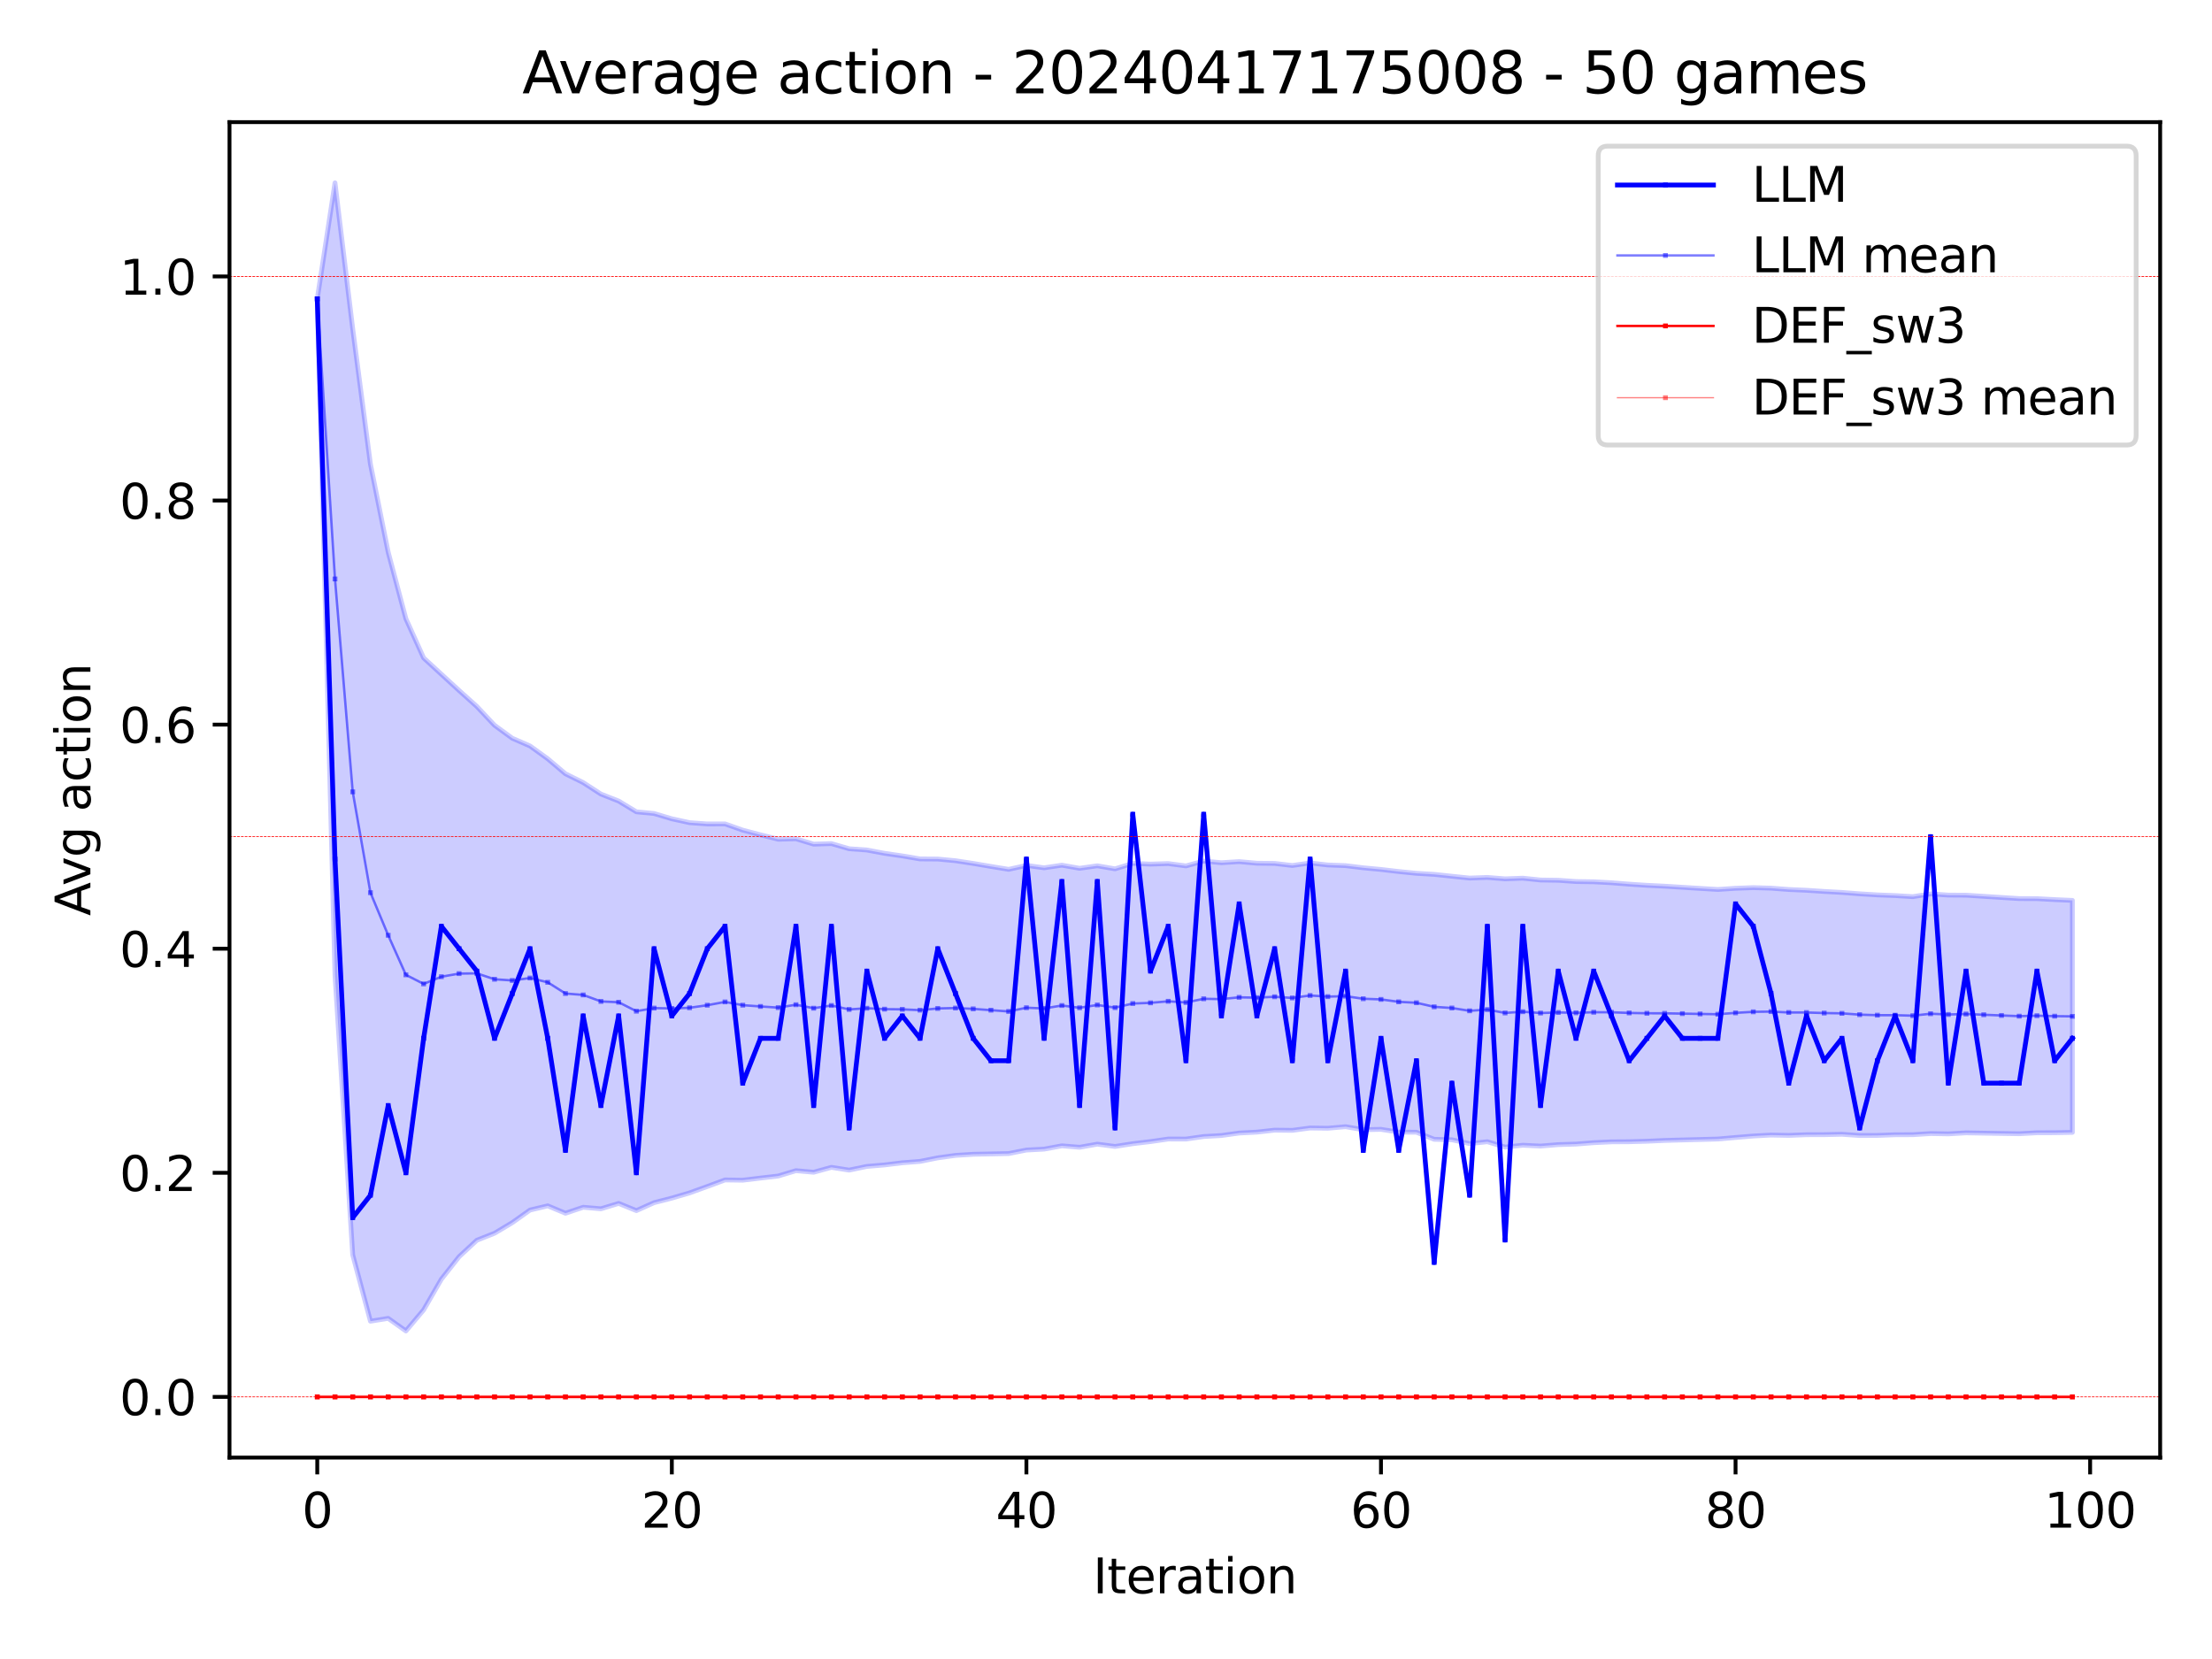 <?xml version="1.0" encoding="utf-8" standalone="no"?>
<!DOCTYPE svg PUBLIC "-//W3C//DTD SVG 1.1//EN"
  "http://www.w3.org/Graphics/SVG/1.1/DTD/svg11.dtd">
<svg xmlns:xlink="http://www.w3.org/1999/xlink" width="460.8pt" height="345.6pt" viewBox="0 0 460.8 345.6" xmlns="http://www.w3.org/2000/svg" version="1.1">
 <defs>
  <style type="text/css">*{stroke-linejoin: round; stroke-linecap: butt}</style>
 </defs>
 <g id="figure_1">
  <g id="patch_1">
   <path d="M 0 345.6 
L 460.8 345.6 
L 460.8 0 
L 0 0 
z
" style="fill: #ffffff"/>
  </g>
  <g id="axes_1">
   <g id="patch_2">
    <path d="M 47.81 303.64 
L 450 303.64 
L 450 25.44 
L 47.81 25.44 
z
" style="fill: #ffffff"/>
   </g>
   <g id="PolyCollection_1">
    <defs>
     <path id="m72ed41e488" d="M 66.091 -283.344 
L 66.091 -283.344 
L 69.785 -307.515 
L 73.478 -277.108 
L 77.171 -248.905 
L 80.864 -230.579 
L 84.557 -216.71 
L 88.251 -208.541 
L 91.944 -205.147 
L 95.637 -201.758 
L 99.33 -198.437 
L 103.023 -194.51 
L 106.717 -191.808 
L 110.41 -190.203 
L 114.103 -187.531 
L 117.796 -184.404 
L 121.489 -182.576 
L 125.183 -180.179 
L 128.876 -178.727 
L 132.569 -176.484 
L 136.262 -176.132 
L 139.955 -175.029 
L 143.649 -174.224 
L 147.342 -173.96 
L 151.035 -173.967 
L 154.728 -172.667 
L 158.421 -171.69 
L 162.115 -170.773 
L 165.808 -170.871 
L 169.501 -169.747 
L 173.194 -169.866 
L 176.888 -168.791 
L 180.581 -168.526 
L 184.274 -167.836 
L 187.967 -167.299 
L 191.66 -166.67 
L 195.354 -166.645 
L 199.047 -166.298 
L 202.74 -165.732 
L 206.433 -165.104 
L 210.126 -164.501 
L 213.82 -165.32 
L 217.513 -164.821 
L 221.206 -165.365 
L 224.899 -164.72 
L 228.592 -165.239 
L 232.286 -164.606 
L 235.979 -165.744 
L 239.672 -165.589 
L 243.365 -165.703 
L 247.058 -165.215 
L 250.752 -166.228 
L 254.445 -165.881 
L 258.138 -166.112 
L 261.831 -165.777 
L 265.524 -165.736 
L 269.218 -165.302 
L 272.911 -165.83 
L 276.604 -165.41 
L 280.297 -165.271 
L 283.99 -164.822 
L 287.684 -164.479 
L 291.377 -164.044 
L 295.07 -163.674 
L 298.763 -163.455 
L 302.456 -163.065 
L 306.15 -162.682 
L 309.843 -162.819 
L 313.536 -162.52 
L 317.229 -162.66 
L 320.922 -162.277 
L 324.616 -162.221 
L 328.309 -161.959 
L 332.002 -161.907 
L 335.695 -161.71 
L 339.389 -161.417 
L 343.082 -161.175 
L 346.775 -160.992 
L 350.468 -160.759 
L 354.161 -160.531 
L 357.855 -160.308 
L 361.548 -160.555 
L 365.241 -160.691 
L 368.934 -160.582 
L 372.627 -160.301 
L 376.321 -160.14 
L 380.014 -159.896 
L 383.707 -159.694 
L 387.4 -159.406 
L 391.093 -159.176 
L 394.787 -159.033 
L 398.48 -158.81 
L 402.173 -159.383 
L 405.866 -159.137 
L 409.559 -159.116 
L 413.253 -158.877 
L 416.946 -158.641 
L 420.639 -158.41 
L 424.332 -158.397 
L 428.025 -158.196 
L 431.719 -158.031 
L 431.719 -109.71 
L 431.719 -109.71 
L 428.025 -109.637 
L 424.332 -109.626 
L 420.639 -109.422 
L 416.946 -109.481 
L 413.253 -109.542 
L 409.559 -109.606 
L 405.866 -109.393 
L 402.173 -109.458 
L 398.48 -109.221 
L 394.787 -109.206 
L 391.093 -109.067 
L 387.4 -109.052 
L 383.707 -109.307 
L 380.014 -109.226 
L 376.321 -109.216 
L 372.627 -109.072 
L 368.934 -109.145 
L 365.241 -108.945 
L 361.548 -108.641 
L 357.855 -108.32 
L 354.161 -108.224 
L 350.468 -108.126 
L 346.775 -108.027 
L 343.082 -107.858 
L 339.389 -107.755 
L 335.695 -107.732 
L 332.002 -107.556 
L 328.309 -107.265 
L 324.616 -107.153 
L 320.922 -106.851 
L 317.229 -107.027 
L 313.536 -106.644 
L 309.843 -107.757 
L 306.15 -107.368 
L 302.456 -108.166 
L 298.763 -108.266 
L 295.07 -109.737 
L 291.377 -109.756 
L 287.684 -110.336 
L 283.99 -110.264 
L 280.297 -110.885 
L 276.604 -110.566 
L 272.911 -110.616 
L 269.218 -110.128 
L 265.524 -110.17 
L 261.831 -109.758 
L 258.138 -109.566 
L 254.445 -109.049 
L 250.752 -108.839 
L 247.058 -108.315 
L 243.365 -108.322 
L 239.672 -107.785 
L 235.979 -107.348 
L 232.286 -106.772 
L 228.592 -107.253 
L 224.899 -106.603 
L 221.206 -106.905 
L 217.513 -106.219 
L 213.82 -106.023 
L 210.126 -105.294 
L 206.433 -105.218 
L 202.74 -105.144 
L 199.047 -104.91 
L 195.354 -104.395 
L 191.66 -103.659 
L 187.967 -103.374 
L 184.274 -102.921 
L 180.581 -102.611 
L 176.888 -101.847 
L 173.194 -102.419 
L 169.501 -101.4 
L 165.808 -101.725 
L 162.115 -100.612 
L 158.421 -100.188 
L 154.728 -99.742 
L 151.035 -99.796 
L 147.342 -98.433 
L 143.649 -97.098 
L 139.955 -96.01 
L 136.262 -95.063 
L 132.569 -93.409 
L 128.876 -94.906 
L 125.183 -93.79 
L 121.489 -94.105 
L 117.796 -92.86 
L 114.103 -94.402 
L 110.41 -93.524 
L 106.717 -90.902 
L 103.023 -88.695 
L 99.33 -87.23 
L 95.637 -83.805 
L 91.944 -79.119 
L 88.251 -72.725 
L 84.557 -68.334 
L 80.864 -70.959 
L 77.171 -70.373 
L 73.478 -84.183 
L 69.785 -142.471 
L 66.091 -283.344 
z
" style="stroke: #0000ff; stroke-opacity: 0.2"/>
    </defs>
    <g clip-path="url(#p8976385db6)">
     <use xlink:href="#m72ed41e488" x="0" y="345.6" style="fill: #0000ff; fill-opacity: 0.2; stroke: #0000ff; stroke-opacity: 0.2"/>
    </g>
   </g>
   <g id="PolyCollection_2">
    <defs>
     <path id="m919edd7861" d="M 66.091 -54.605 
L 66.091 -54.605 
L 69.785 -54.605 
L 73.478 -54.605 
L 77.171 -54.605 
L 80.864 -54.605 
L 84.557 -54.605 
L 88.251 -54.605 
L 91.944 -54.605 
L 95.637 -54.605 
L 99.33 -54.605 
L 103.023 -54.605 
L 106.717 -54.605 
L 110.41 -54.605 
L 114.103 -54.605 
L 117.796 -54.605 
L 121.489 -54.605 
L 125.183 -54.605 
L 128.876 -54.605 
L 132.569 -54.605 
L 136.262 -54.605 
L 139.955 -54.605 
L 143.649 -54.605 
L 147.342 -54.605 
L 151.035 -54.605 
L 154.728 -54.605 
L 158.421 -54.605 
L 162.115 -54.605 
L 165.808 -54.605 
L 169.501 -54.605 
L 173.194 -54.605 
L 176.888 -54.605 
L 180.581 -54.605 
L 184.274 -54.605 
L 187.967 -54.605 
L 191.66 -54.605 
L 195.354 -54.605 
L 199.047 -54.605 
L 202.74 -54.605 
L 206.433 -54.605 
L 210.126 -54.605 
L 213.82 -54.605 
L 217.513 -54.605 
L 221.206 -54.605 
L 224.899 -54.605 
L 228.592 -54.605 
L 232.286 -54.605 
L 235.979 -54.605 
L 239.672 -54.605 
L 243.365 -54.605 
L 247.058 -54.605 
L 250.752 -54.605 
L 254.445 -54.605 
L 258.138 -54.605 
L 261.831 -54.605 
L 265.524 -54.605 
L 269.218 -54.605 
L 272.911 -54.605 
L 276.604 -54.605 
L 280.297 -54.605 
L 283.99 -54.605 
L 287.684 -54.605 
L 291.377 -54.605 
L 295.07 -54.605 
L 298.763 -54.605 
L 302.456 -54.605 
L 306.15 -54.605 
L 309.843 -54.605 
L 313.536 -54.605 
L 317.229 -54.605 
L 320.922 -54.605 
L 324.616 -54.605 
L 328.309 -54.605 
L 332.002 -54.605 
L 335.695 -54.605 
L 339.389 -54.605 
L 343.082 -54.605 
L 346.775 -54.605 
L 350.468 -54.605 
L 354.161 -54.605 
L 357.855 -54.605 
L 361.548 -54.605 
L 365.241 -54.605 
L 368.934 -54.605 
L 372.627 -54.605 
L 376.321 -54.605 
L 380.014 -54.605 
L 383.707 -54.605 
L 387.4 -54.605 
L 391.093 -54.605 
L 394.787 -54.605 
L 398.48 -54.605 
L 402.173 -54.605 
L 405.866 -54.605 
L 409.559 -54.605 
L 413.253 -54.605 
L 416.946 -54.605 
L 420.639 -54.605 
L 424.332 -54.605 
L 428.025 -54.605 
L 431.719 -54.605 
L 431.719 -54.605 
L 431.719 -54.605 
L 428.025 -54.605 
L 424.332 -54.605 
L 420.639 -54.605 
L 416.946 -54.605 
L 413.253 -54.605 
L 409.559 -54.605 
L 405.866 -54.605 
L 402.173 -54.605 
L 398.48 -54.605 
L 394.787 -54.605 
L 391.093 -54.605 
L 387.4 -54.605 
L 383.707 -54.605 
L 380.014 -54.605 
L 376.321 -54.605 
L 372.627 -54.605 
L 368.934 -54.605 
L 365.241 -54.605 
L 361.548 -54.605 
L 357.855 -54.605 
L 354.161 -54.605 
L 350.468 -54.605 
L 346.775 -54.605 
L 343.082 -54.605 
L 339.389 -54.605 
L 335.695 -54.605 
L 332.002 -54.605 
L 328.309 -54.605 
L 324.616 -54.605 
L 320.922 -54.605 
L 317.229 -54.605 
L 313.536 -54.605 
L 309.843 -54.605 
L 306.15 -54.605 
L 302.456 -54.605 
L 298.763 -54.605 
L 295.07 -54.605 
L 291.377 -54.605 
L 287.684 -54.605 
L 283.99 -54.605 
L 280.297 -54.605 
L 276.604 -54.605 
L 272.911 -54.605 
L 269.218 -54.605 
L 265.524 -54.605 
L 261.831 -54.605 
L 258.138 -54.605 
L 254.445 -54.605 
L 250.752 -54.605 
L 247.058 -54.605 
L 243.365 -54.605 
L 239.672 -54.605 
L 235.979 -54.605 
L 232.286 -54.605 
L 228.592 -54.605 
L 224.899 -54.605 
L 221.206 -54.605 
L 217.513 -54.605 
L 213.82 -54.605 
L 210.126 -54.605 
L 206.433 -54.605 
L 202.74 -54.605 
L 199.047 -54.605 
L 195.354 -54.605 
L 191.66 -54.605 
L 187.967 -54.605 
L 184.274 -54.605 
L 180.581 -54.605 
L 176.888 -54.605 
L 173.194 -54.605 
L 169.501 -54.605 
L 165.808 -54.605 
L 162.115 -54.605 
L 158.421 -54.605 
L 154.728 -54.605 
L 151.035 -54.605 
L 147.342 -54.605 
L 143.649 -54.605 
L 139.955 -54.605 
L 136.262 -54.605 
L 132.569 -54.605 
L 128.876 -54.605 
L 125.183 -54.605 
L 121.489 -54.605 
L 117.796 -54.605 
L 114.103 -54.605 
L 110.41 -54.605 
L 106.717 -54.605 
L 103.023 -54.605 
L 99.33 -54.605 
L 95.637 -54.605 
L 91.944 -54.605 
L 88.251 -54.605 
L 84.557 -54.605 
L 80.864 -54.605 
L 77.171 -54.605 
L 73.478 -54.605 
L 69.785 -54.605 
L 66.091 -54.605 
z
" style="stroke: #ff0000; stroke-opacity: 0.1"/>
    </defs>
    <g clip-path="url(#p8976385db6)">
     <use xlink:href="#m919edd7861" x="0" y="345.6" style="fill: #ff0000; fill-opacity: 0.1; stroke: #ff0000; stroke-opacity: 0.1"/>
    </g>
   </g>
   <g id="matplotlib.axis_1">
    <g id="xtick_1">
     <g id="line2d_1">
      <defs>
       <path id="m1217c367fc" d="M 0 0 
L 0 3.5 
" style="stroke: #000000; stroke-width: 0.8"/>
      </defs>
      <g>
       <use xlink:href="#m1217c367fc" x="66.091" y="303.64" style="stroke: #000000; stroke-width: 0.8"/>
      </g>
     </g>
     <g id="text_1">
      <!-- 0 -->
      <g transform="translate(62.91 318.238) scale(0.1 -0.1)">
       <defs>
        <path id="DejaVuSans-30" d="M 2034 4250 
Q 1547 4250 1301 3770 
Q 1056 3291 1056 2328 
Q 1056 1369 1301 889 
Q 1547 409 2034 409 
Q 2525 409 2770 889 
Q 3016 1369 3016 2328 
Q 3016 3291 2770 3770 
Q 2525 4250 2034 4250 
z
M 2034 4750 
Q 2819 4750 3233 4129 
Q 3647 3509 3647 2328 
Q 3647 1150 3233 529 
Q 2819 -91 2034 -91 
Q 1250 -91 836 529 
Q 422 1150 422 2328 
Q 422 3509 836 4129 
Q 1250 4750 2034 4750 
z
" transform="scale(0.016)"/>
       </defs>
       <use xlink:href="#DejaVuSans-30"/>
      </g>
     </g>
    </g>
    <g id="xtick_2">
     <g id="line2d_2">
      <g>
       <use xlink:href="#m1217c367fc" x="139.955" y="303.64" style="stroke: #000000; stroke-width: 0.8"/>
      </g>
     </g>
     <g id="text_2">
      <!-- 20 -->
      <g transform="translate(133.593 318.238) scale(0.1 -0.1)">
       <defs>
        <path id="DejaVuSans-32" d="M 1228 531 
L 3431 531 
L 3431 0 
L 469 0 
L 469 531 
Q 828 903 1448 1529 
Q 2069 2156 2228 2338 
Q 2531 2678 2651 2914 
Q 2772 3150 2772 3378 
Q 2772 3750 2511 3984 
Q 2250 4219 1831 4219 
Q 1534 4219 1204 4116 
Q 875 4013 500 3803 
L 500 4441 
Q 881 4594 1212 4672 
Q 1544 4750 1819 4750 
Q 2544 4750 2975 4387 
Q 3406 4025 3406 3419 
Q 3406 3131 3298 2873 
Q 3191 2616 2906 2266 
Q 2828 2175 2409 1742 
Q 1991 1309 1228 531 
z
" transform="scale(0.016)"/>
       </defs>
       <use xlink:href="#DejaVuSans-32"/>
       <use xlink:href="#DejaVuSans-30" x="63.623"/>
      </g>
     </g>
    </g>
    <g id="xtick_3">
     <g id="line2d_3">
      <g>
       <use xlink:href="#m1217c367fc" x="213.82" y="303.64" style="stroke: #000000; stroke-width: 0.8"/>
      </g>
     </g>
     <g id="text_3">
      <!-- 40 -->
      <g transform="translate(207.457 318.238) scale(0.1 -0.1)">
       <defs>
        <path id="DejaVuSans-34" d="M 2419 4116 
L 825 1625 
L 2419 1625 
L 2419 4116 
z
M 2253 4666 
L 3047 4666 
L 3047 1625 
L 3713 1625 
L 3713 1100 
L 3047 1100 
L 3047 0 
L 2419 0 
L 2419 1100 
L 313 1100 
L 313 1709 
L 2253 4666 
z
" transform="scale(0.016)"/>
       </defs>
       <use xlink:href="#DejaVuSans-34"/>
       <use xlink:href="#DejaVuSans-30" x="63.623"/>
      </g>
     </g>
    </g>
    <g id="xtick_4">
     <g id="line2d_4">
      <g>
       <use xlink:href="#m1217c367fc" x="287.684" y="303.64" style="stroke: #000000; stroke-width: 0.8"/>
      </g>
     </g>
     <g id="text_4">
      <!-- 60 -->
      <g transform="translate(281.321 318.238) scale(0.1 -0.1)">
       <defs>
        <path id="DejaVuSans-36" d="M 2113 2584 
Q 1688 2584 1439 2293 
Q 1191 2003 1191 1497 
Q 1191 994 1439 701 
Q 1688 409 2113 409 
Q 2538 409 2786 701 
Q 3034 994 3034 1497 
Q 3034 2003 2786 2293 
Q 2538 2584 2113 2584 
z
M 3366 4563 
L 3366 3988 
Q 3128 4100 2886 4159 
Q 2644 4219 2406 4219 
Q 1781 4219 1451 3797 
Q 1122 3375 1075 2522 
Q 1259 2794 1537 2939 
Q 1816 3084 2150 3084 
Q 2853 3084 3261 2657 
Q 3669 2231 3669 1497 
Q 3669 778 3244 343 
Q 2819 -91 2113 -91 
Q 1303 -91 875 529 
Q 447 1150 447 2328 
Q 447 3434 972 4092 
Q 1497 4750 2381 4750 
Q 2619 4750 2861 4703 
Q 3103 4656 3366 4563 
z
" transform="scale(0.016)"/>
       </defs>
       <use xlink:href="#DejaVuSans-36"/>
       <use xlink:href="#DejaVuSans-30" x="63.623"/>
      </g>
     </g>
    </g>
    <g id="xtick_5">
     <g id="line2d_5">
      <g>
       <use xlink:href="#m1217c367fc" x="361.548" y="303.64" style="stroke: #000000; stroke-width: 0.8"/>
      </g>
     </g>
     <g id="text_5">
      <!-- 80 -->
      <g transform="translate(355.185 318.238) scale(0.1 -0.1)">
       <defs>
        <path id="DejaVuSans-38" d="M 2034 2216 
Q 1584 2216 1326 1975 
Q 1069 1734 1069 1313 
Q 1069 891 1326 650 
Q 1584 409 2034 409 
Q 2484 409 2743 651 
Q 3003 894 3003 1313 
Q 3003 1734 2745 1975 
Q 2488 2216 2034 2216 
z
M 1403 2484 
Q 997 2584 770 2862 
Q 544 3141 544 3541 
Q 544 4100 942 4425 
Q 1341 4750 2034 4750 
Q 2731 4750 3128 4425 
Q 3525 4100 3525 3541 
Q 3525 3141 3298 2862 
Q 3072 2584 2669 2484 
Q 3125 2378 3379 2068 
Q 3634 1759 3634 1313 
Q 3634 634 3220 271 
Q 2806 -91 2034 -91 
Q 1263 -91 848 271 
Q 434 634 434 1313 
Q 434 1759 690 2068 
Q 947 2378 1403 2484 
z
M 1172 3481 
Q 1172 3119 1398 2916 
Q 1625 2713 2034 2713 
Q 2441 2713 2670 2916 
Q 2900 3119 2900 3481 
Q 2900 3844 2670 4047 
Q 2441 4250 2034 4250 
Q 1625 4250 1398 4047 
Q 1172 3844 1172 3481 
z
" transform="scale(0.016)"/>
       </defs>
       <use xlink:href="#DejaVuSans-38"/>
       <use xlink:href="#DejaVuSans-30" x="63.623"/>
      </g>
     </g>
    </g>
    <g id="xtick_6">
     <g id="line2d_6">
      <g>
       <use xlink:href="#m1217c367fc" x="435.412" y="303.64" style="stroke: #000000; stroke-width: 0.8"/>
      </g>
     </g>
     <g id="text_6">
      <!-- 100 -->
      <g transform="translate(425.868 318.238) scale(0.1 -0.1)">
       <defs>
        <path id="DejaVuSans-31" d="M 794 531 
L 1825 531 
L 1825 4091 
L 703 3866 
L 703 4441 
L 1819 4666 
L 2450 4666 
L 2450 531 
L 3481 531 
L 3481 0 
L 794 0 
L 794 531 
z
" transform="scale(0.016)"/>
       </defs>
       <use xlink:href="#DejaVuSans-31"/>
       <use xlink:href="#DejaVuSans-30" x="63.623"/>
       <use xlink:href="#DejaVuSans-30" x="127.246"/>
      </g>
     </g>
    </g>
    <g id="text_7">
     <!-- Iteration -->
     <g transform="translate(227.696 331.917) scale(0.1 -0.1)">
      <defs>
       <path id="DejaVuSans-49" d="M 628 4666 
L 1259 4666 
L 1259 0 
L 628 0 
L 628 4666 
z
" transform="scale(0.016)"/>
       <path id="DejaVuSans-74" d="M 1172 4494 
L 1172 3500 
L 2356 3500 
L 2356 3053 
L 1172 3053 
L 1172 1153 
Q 1172 725 1289 603 
Q 1406 481 1766 481 
L 2356 481 
L 2356 0 
L 1766 0 
Q 1100 0 847 248 
Q 594 497 594 1153 
L 594 3053 
L 172 3053 
L 172 3500 
L 594 3500 
L 594 4494 
L 1172 4494 
z
" transform="scale(0.016)"/>
       <path id="DejaVuSans-65" d="M 3597 1894 
L 3597 1613 
L 953 1613 
Q 991 1019 1311 708 
Q 1631 397 2203 397 
Q 2534 397 2845 478 
Q 3156 559 3463 722 
L 3463 178 
Q 3153 47 2828 -22 
Q 2503 -91 2169 -91 
Q 1331 -91 842 396 
Q 353 884 353 1716 
Q 353 2575 817 3079 
Q 1281 3584 2069 3584 
Q 2775 3584 3186 3129 
Q 3597 2675 3597 1894 
z
M 3022 2063 
Q 3016 2534 2758 2815 
Q 2500 3097 2075 3097 
Q 1594 3097 1305 2825 
Q 1016 2553 972 2059 
L 3022 2063 
z
" transform="scale(0.016)"/>
       <path id="DejaVuSans-72" d="M 2631 2963 
Q 2534 3019 2420 3045 
Q 2306 3072 2169 3072 
Q 1681 3072 1420 2755 
Q 1159 2438 1159 1844 
L 1159 0 
L 581 0 
L 581 3500 
L 1159 3500 
L 1159 2956 
Q 1341 3275 1631 3429 
Q 1922 3584 2338 3584 
Q 2397 3584 2469 3576 
Q 2541 3569 2628 3553 
L 2631 2963 
z
" transform="scale(0.016)"/>
       <path id="DejaVuSans-61" d="M 2194 1759 
Q 1497 1759 1228 1600 
Q 959 1441 959 1056 
Q 959 750 1161 570 
Q 1363 391 1709 391 
Q 2188 391 2477 730 
Q 2766 1069 2766 1631 
L 2766 1759 
L 2194 1759 
z
M 3341 1997 
L 3341 0 
L 2766 0 
L 2766 531 
Q 2569 213 2275 61 
Q 1981 -91 1556 -91 
Q 1019 -91 701 211 
Q 384 513 384 1019 
Q 384 1609 779 1909 
Q 1175 2209 1959 2209 
L 2766 2209 
L 2766 2266 
Q 2766 2663 2505 2880 
Q 2244 3097 1772 3097 
Q 1472 3097 1187 3025 
Q 903 2953 641 2809 
L 641 3341 
Q 956 3463 1253 3523 
Q 1550 3584 1831 3584 
Q 2591 3584 2966 3190 
Q 3341 2797 3341 1997 
z
" transform="scale(0.016)"/>
       <path id="DejaVuSans-69" d="M 603 3500 
L 1178 3500 
L 1178 0 
L 603 0 
L 603 3500 
z
M 603 4863 
L 1178 4863 
L 1178 4134 
L 603 4134 
L 603 4863 
z
" transform="scale(0.016)"/>
       <path id="DejaVuSans-6f" d="M 1959 3097 
Q 1497 3097 1228 2736 
Q 959 2375 959 1747 
Q 959 1119 1226 758 
Q 1494 397 1959 397 
Q 2419 397 2687 759 
Q 2956 1122 2956 1747 
Q 2956 2369 2687 2733 
Q 2419 3097 1959 3097 
z
M 1959 3584 
Q 2709 3584 3137 3096 
Q 3566 2609 3566 1747 
Q 3566 888 3137 398 
Q 2709 -91 1959 -91 
Q 1206 -91 779 398 
Q 353 888 353 1747 
Q 353 2609 779 3096 
Q 1206 3584 1959 3584 
z
" transform="scale(0.016)"/>
       <path id="DejaVuSans-6e" d="M 3513 2113 
L 3513 0 
L 2938 0 
L 2938 2094 
Q 2938 2591 2744 2837 
Q 2550 3084 2163 3084 
Q 1697 3084 1428 2787 
Q 1159 2491 1159 1978 
L 1159 0 
L 581 0 
L 581 3500 
L 1159 3500 
L 1159 2956 
Q 1366 3272 1645 3428 
Q 1925 3584 2291 3584 
Q 2894 3584 3203 3211 
Q 3513 2838 3513 2113 
z
" transform="scale(0.016)"/>
      </defs>
      <use xlink:href="#DejaVuSans-49"/>
      <use xlink:href="#DejaVuSans-74" x="29.492"/>
      <use xlink:href="#DejaVuSans-65" x="68.701"/>
      <use xlink:href="#DejaVuSans-72" x="130.225"/>
      <use xlink:href="#DejaVuSans-61" x="171.338"/>
      <use xlink:href="#DejaVuSans-74" x="232.617"/>
      <use xlink:href="#DejaVuSans-69" x="271.826"/>
      <use xlink:href="#DejaVuSans-6f" x="299.609"/>
      <use xlink:href="#DejaVuSans-6e" x="360.791"/>
     </g>
    </g>
   </g>
   <g id="matplotlib.axis_2">
    <g id="ytick_1">
     <g id="line2d_7">
      <defs>
       <path id="m46dbaae362" d="M 0 0 
L -3.5 0 
" style="stroke: #000000; stroke-width: 0.8"/>
      </defs>
      <g>
       <use xlink:href="#m46dbaae362" x="47.81" y="290.995" style="stroke: #000000; stroke-width: 0.8"/>
      </g>
     </g>
     <g id="text_8">
      <!-- 0.0 -->
      <g transform="translate(24.907 294.794) scale(0.1 -0.1)">
       <defs>
        <path id="DejaVuSans-2e" d="M 684 794 
L 1344 794 
L 1344 0 
L 684 0 
L 684 794 
z
" transform="scale(0.016)"/>
       </defs>
       <use xlink:href="#DejaVuSans-30"/>
       <use xlink:href="#DejaVuSans-2e" x="63.623"/>
       <use xlink:href="#DejaVuSans-30" x="95.41"/>
      </g>
     </g>
    </g>
    <g id="ytick_2">
     <g id="line2d_8">
      <g>
       <use xlink:href="#m46dbaae362" x="47.81" y="244.313" style="stroke: #000000; stroke-width: 0.8"/>
      </g>
     </g>
     <g id="text_9">
      <!-- 0.2 -->
      <g transform="translate(24.907 248.112) scale(0.1 -0.1)">
       <use xlink:href="#DejaVuSans-30"/>
       <use xlink:href="#DejaVuSans-2e" x="63.623"/>
       <use xlink:href="#DejaVuSans-32" x="95.41"/>
      </g>
     </g>
    </g>
    <g id="ytick_3">
     <g id="line2d_9">
      <g>
       <use xlink:href="#m46dbaae362" x="47.81" y="197.632" style="stroke: #000000; stroke-width: 0.8"/>
      </g>
     </g>
     <g id="text_10">
      <!-- 0.4 -->
      <g transform="translate(24.907 201.431) scale(0.1 -0.1)">
       <use xlink:href="#DejaVuSans-30"/>
       <use xlink:href="#DejaVuSans-2e" x="63.623"/>
       <use xlink:href="#DejaVuSans-34" x="95.41"/>
      </g>
     </g>
    </g>
    <g id="ytick_4">
     <g id="line2d_10">
      <g>
       <use xlink:href="#m46dbaae362" x="47.81" y="150.95" style="stroke: #000000; stroke-width: 0.8"/>
      </g>
     </g>
     <g id="text_11">
      <!-- 0.6 -->
      <g transform="translate(24.907 154.749) scale(0.1 -0.1)">
       <use xlink:href="#DejaVuSans-30"/>
       <use xlink:href="#DejaVuSans-2e" x="63.623"/>
       <use xlink:href="#DejaVuSans-36" x="95.41"/>
      </g>
     </g>
    </g>
    <g id="ytick_5">
     <g id="line2d_11">
      <g>
       <use xlink:href="#m46dbaae362" x="47.81" y="104.269" style="stroke: #000000; stroke-width: 0.8"/>
      </g>
     </g>
     <g id="text_12">
      <!-- 0.8 -->
      <g transform="translate(24.907 108.068) scale(0.1 -0.1)">
       <use xlink:href="#DejaVuSans-30"/>
       <use xlink:href="#DejaVuSans-2e" x="63.623"/>
       <use xlink:href="#DejaVuSans-38" x="95.41"/>
      </g>
     </g>
    </g>
    <g id="ytick_6">
     <g id="line2d_12">
      <g>
       <use xlink:href="#m46dbaae362" x="47.81" y="57.587" style="stroke: #000000; stroke-width: 0.8"/>
      </g>
     </g>
     <g id="text_13">
      <!-- 1.0 -->
      <g transform="translate(24.907 61.387) scale(0.1 -0.1)">
       <use xlink:href="#DejaVuSans-31"/>
       <use xlink:href="#DejaVuSans-2e" x="63.623"/>
       <use xlink:href="#DejaVuSans-30" x="95.41"/>
      </g>
     </g>
    </g>
    <g id="text_14">
     <!-- Avg action -->
     <g transform="translate(18.827 190.78) rotate(-90) scale(0.1 -0.1)">
      <defs>
       <path id="DejaVuSans-41" d="M 2188 4044 
L 1331 1722 
L 3047 1722 
L 2188 4044 
z
M 1831 4666 
L 2547 4666 
L 4325 0 
L 3669 0 
L 3244 1197 
L 1141 1197 
L 716 0 
L 50 0 
L 1831 4666 
z
" transform="scale(0.016)"/>
       <path id="DejaVuSans-76" d="M 191 3500 
L 800 3500 
L 1894 563 
L 2988 3500 
L 3597 3500 
L 2284 0 
L 1503 0 
L 191 3500 
z
" transform="scale(0.016)"/>
       <path id="DejaVuSans-67" d="M 2906 1791 
Q 2906 2416 2648 2759 
Q 2391 3103 1925 3103 
Q 1463 3103 1205 2759 
Q 947 2416 947 1791 
Q 947 1169 1205 825 
Q 1463 481 1925 481 
Q 2391 481 2648 825 
Q 2906 1169 2906 1791 
z
M 3481 434 
Q 3481 -459 3084 -895 
Q 2688 -1331 1869 -1331 
Q 1566 -1331 1297 -1286 
Q 1028 -1241 775 -1147 
L 775 -588 
Q 1028 -725 1275 -790 
Q 1522 -856 1778 -856 
Q 2344 -856 2625 -561 
Q 2906 -266 2906 331 
L 2906 616 
Q 2728 306 2450 153 
Q 2172 0 1784 0 
Q 1141 0 747 490 
Q 353 981 353 1791 
Q 353 2603 747 3093 
Q 1141 3584 1784 3584 
Q 2172 3584 2450 3431 
Q 2728 3278 2906 2969 
L 2906 3500 
L 3481 3500 
L 3481 434 
z
" transform="scale(0.016)"/>
       <path id="DejaVuSans-20" transform="scale(0.016)"/>
       <path id="DejaVuSans-63" d="M 3122 3366 
L 3122 2828 
Q 2878 2963 2633 3030 
Q 2388 3097 2138 3097 
Q 1578 3097 1268 2742 
Q 959 2388 959 1747 
Q 959 1106 1268 751 
Q 1578 397 2138 397 
Q 2388 397 2633 464 
Q 2878 531 3122 666 
L 3122 134 
Q 2881 22 2623 -34 
Q 2366 -91 2075 -91 
Q 1284 -91 818 406 
Q 353 903 353 1747 
Q 353 2603 823 3093 
Q 1294 3584 2113 3584 
Q 2378 3584 2631 3529 
Q 2884 3475 3122 3366 
z
" transform="scale(0.016)"/>
      </defs>
      <use xlink:href="#DejaVuSans-41"/>
      <use xlink:href="#DejaVuSans-76" x="62.533"/>
      <use xlink:href="#DejaVuSans-67" x="121.713"/>
      <use xlink:href="#DejaVuSans-20" x="185.189"/>
      <use xlink:href="#DejaVuSans-61" x="216.977"/>
      <use xlink:href="#DejaVuSans-63" x="278.256"/>
      <use xlink:href="#DejaVuSans-74" x="333.236"/>
      <use xlink:href="#DejaVuSans-69" x="372.445"/>
      <use xlink:href="#DejaVuSans-6f" x="400.229"/>
      <use xlink:href="#DejaVuSans-6e" x="461.41"/>
     </g>
    </g>
   </g>
   <g id="line2d_13">
    <path d="M 66.091 62.256 
L 69.785 178.959 
L 73.478 253.649 
L 77.171 248.981 
L 80.864 230.309 
L 84.557 244.313 
L 88.251 216.304 
L 91.944 192.964 
L 95.637 197.632 
L 99.33 202.3 
L 103.023 216.304 
L 106.717 206.968 
L 110.41 197.632 
L 114.103 216.304 
L 117.796 239.645 
L 121.489 211.636 
L 125.183 230.309 
L 128.876 211.636 
L 132.569 244.313 
L 136.262 197.632 
L 139.955 211.636 
L 143.649 206.968 
L 147.342 197.632 
L 151.035 192.964 
L 154.728 225.641 
L 158.421 216.304 
L 162.115 216.304 
L 165.808 192.964 
L 169.501 230.309 
L 173.194 192.964 
L 176.888 234.977 
L 180.581 202.3 
L 184.274 216.304 
L 187.967 211.636 
L 191.66 216.304 
L 195.354 197.632 
L 199.047 206.968 
L 202.74 216.304 
L 206.433 220.972 
L 210.126 220.972 
L 213.82 178.959 
L 217.513 216.304 
L 221.206 183.627 
L 224.899 230.309 
L 228.592 183.627 
L 232.286 234.977 
L 235.979 169.623 
L 239.672 202.3 
L 243.365 192.964 
L 247.058 220.972 
L 250.752 169.623 
L 254.445 211.636 
L 258.138 188.295 
L 261.831 211.636 
L 265.524 197.632 
L 269.218 220.972 
L 272.911 178.959 
L 276.604 220.972 
L 280.297 202.3 
L 283.99 239.645 
L 287.684 216.304 
L 291.377 239.645 
L 295.07 220.972 
L 298.763 262.986 
L 302.456 225.641 
L 306.15 248.981 
L 309.843 192.964 
L 313.536 258.318 
L 317.229 192.964 
L 320.922 230.309 
L 324.616 202.3 
L 328.309 216.304 
L 332.002 202.3 
L 335.695 211.636 
L 339.389 220.972 
L 343.082 216.304 
L 346.775 211.636 
L 350.468 216.304 
L 354.161 216.304 
L 357.855 216.304 
L 361.548 188.295 
L 365.241 192.964 
L 368.934 206.968 
L 372.627 225.641 
L 376.321 211.636 
L 380.014 220.972 
L 383.707 216.304 
L 387.4 234.977 
L 391.093 220.972 
L 394.787 211.636 
L 398.48 220.972 
L 402.173 174.291 
L 405.866 225.641 
L 409.559 202.3 
L 413.253 225.641 
L 416.946 225.641 
L 420.639 225.641 
L 424.332 202.3 
L 428.025 220.972 
L 431.719 216.304 
" clip-path="url(#p8976385db6)" style="fill: none; stroke: #0000ff; stroke-linecap: square"/>
    <defs>
     <path id="mbfe865792c" d="M -0.5 0.5 
L 0.5 0.5 
L 0.5 -0.5 
L -0.5 -0.5 
z
"/>
    </defs>
    <g clip-path="url(#p8976385db6)">
     <use xlink:href="#mbfe865792c" x="66.091" y="62.256" style="fill: #0000ff"/>
     <use xlink:href="#mbfe865792c" x="69.785" y="178.959" style="fill: #0000ff"/>
     <use xlink:href="#mbfe865792c" x="73.478" y="253.649" style="fill: #0000ff"/>
     <use xlink:href="#mbfe865792c" x="77.171" y="248.981" style="fill: #0000ff"/>
     <use xlink:href="#mbfe865792c" x="80.864" y="230.309" style="fill: #0000ff"/>
     <use xlink:href="#mbfe865792c" x="84.557" y="244.313" style="fill: #0000ff"/>
     <use xlink:href="#mbfe865792c" x="88.251" y="216.304" style="fill: #0000ff"/>
     <use xlink:href="#mbfe865792c" x="91.944" y="192.964" style="fill: #0000ff"/>
     <use xlink:href="#mbfe865792c" x="95.637" y="197.632" style="fill: #0000ff"/>
     <use xlink:href="#mbfe865792c" x="99.33" y="202.3" style="fill: #0000ff"/>
     <use xlink:href="#mbfe865792c" x="103.023" y="216.304" style="fill: #0000ff"/>
     <use xlink:href="#mbfe865792c" x="106.717" y="206.968" style="fill: #0000ff"/>
     <use xlink:href="#mbfe865792c" x="110.41" y="197.632" style="fill: #0000ff"/>
     <use xlink:href="#mbfe865792c" x="114.103" y="216.304" style="fill: #0000ff"/>
     <use xlink:href="#mbfe865792c" x="117.796" y="239.645" style="fill: #0000ff"/>
     <use xlink:href="#mbfe865792c" x="121.489" y="211.636" style="fill: #0000ff"/>
     <use xlink:href="#mbfe865792c" x="125.183" y="230.309" style="fill: #0000ff"/>
     <use xlink:href="#mbfe865792c" x="128.876" y="211.636" style="fill: #0000ff"/>
     <use xlink:href="#mbfe865792c" x="132.569" y="244.313" style="fill: #0000ff"/>
     <use xlink:href="#mbfe865792c" x="136.262" y="197.632" style="fill: #0000ff"/>
     <use xlink:href="#mbfe865792c" x="139.955" y="211.636" style="fill: #0000ff"/>
     <use xlink:href="#mbfe865792c" x="143.649" y="206.968" style="fill: #0000ff"/>
     <use xlink:href="#mbfe865792c" x="147.342" y="197.632" style="fill: #0000ff"/>
     <use xlink:href="#mbfe865792c" x="151.035" y="192.964" style="fill: #0000ff"/>
     <use xlink:href="#mbfe865792c" x="154.728" y="225.641" style="fill: #0000ff"/>
     <use xlink:href="#mbfe865792c" x="158.421" y="216.304" style="fill: #0000ff"/>
     <use xlink:href="#mbfe865792c" x="162.115" y="216.304" style="fill: #0000ff"/>
     <use xlink:href="#mbfe865792c" x="165.808" y="192.964" style="fill: #0000ff"/>
     <use xlink:href="#mbfe865792c" x="169.501" y="230.309" style="fill: #0000ff"/>
     <use xlink:href="#mbfe865792c" x="173.194" y="192.964" style="fill: #0000ff"/>
     <use xlink:href="#mbfe865792c" x="176.888" y="234.977" style="fill: #0000ff"/>
     <use xlink:href="#mbfe865792c" x="180.581" y="202.3" style="fill: #0000ff"/>
     <use xlink:href="#mbfe865792c" x="184.274" y="216.304" style="fill: #0000ff"/>
     <use xlink:href="#mbfe865792c" x="187.967" y="211.636" style="fill: #0000ff"/>
     <use xlink:href="#mbfe865792c" x="191.66" y="216.304" style="fill: #0000ff"/>
     <use xlink:href="#mbfe865792c" x="195.354" y="197.632" style="fill: #0000ff"/>
     <use xlink:href="#mbfe865792c" x="199.047" y="206.968" style="fill: #0000ff"/>
     <use xlink:href="#mbfe865792c" x="202.74" y="216.304" style="fill: #0000ff"/>
     <use xlink:href="#mbfe865792c" x="206.433" y="220.972" style="fill: #0000ff"/>
     <use xlink:href="#mbfe865792c" x="210.126" y="220.972" style="fill: #0000ff"/>
     <use xlink:href="#mbfe865792c" x="213.82" y="178.959" style="fill: #0000ff"/>
     <use xlink:href="#mbfe865792c" x="217.513" y="216.304" style="fill: #0000ff"/>
     <use xlink:href="#mbfe865792c" x="221.206" y="183.627" style="fill: #0000ff"/>
     <use xlink:href="#mbfe865792c" x="224.899" y="230.309" style="fill: #0000ff"/>
     <use xlink:href="#mbfe865792c" x="228.592" y="183.627" style="fill: #0000ff"/>
     <use xlink:href="#mbfe865792c" x="232.286" y="234.977" style="fill: #0000ff"/>
     <use xlink:href="#mbfe865792c" x="235.979" y="169.623" style="fill: #0000ff"/>
     <use xlink:href="#mbfe865792c" x="239.672" y="202.3" style="fill: #0000ff"/>
     <use xlink:href="#mbfe865792c" x="243.365" y="192.964" style="fill: #0000ff"/>
     <use xlink:href="#mbfe865792c" x="247.058" y="220.972" style="fill: #0000ff"/>
     <use xlink:href="#mbfe865792c" x="250.752" y="169.623" style="fill: #0000ff"/>
     <use xlink:href="#mbfe865792c" x="254.445" y="211.636" style="fill: #0000ff"/>
     <use xlink:href="#mbfe865792c" x="258.138" y="188.295" style="fill: #0000ff"/>
     <use xlink:href="#mbfe865792c" x="261.831" y="211.636" style="fill: #0000ff"/>
     <use xlink:href="#mbfe865792c" x="265.524" y="197.632" style="fill: #0000ff"/>
     <use xlink:href="#mbfe865792c" x="269.218" y="220.972" style="fill: #0000ff"/>
     <use xlink:href="#mbfe865792c" x="272.911" y="178.959" style="fill: #0000ff"/>
     <use xlink:href="#mbfe865792c" x="276.604" y="220.972" style="fill: #0000ff"/>
     <use xlink:href="#mbfe865792c" x="280.297" y="202.3" style="fill: #0000ff"/>
     <use xlink:href="#mbfe865792c" x="283.99" y="239.645" style="fill: #0000ff"/>
     <use xlink:href="#mbfe865792c" x="287.684" y="216.304" style="fill: #0000ff"/>
     <use xlink:href="#mbfe865792c" x="291.377" y="239.645" style="fill: #0000ff"/>
     <use xlink:href="#mbfe865792c" x="295.07" y="220.972" style="fill: #0000ff"/>
     <use xlink:href="#mbfe865792c" x="298.763" y="262.986" style="fill: #0000ff"/>
     <use xlink:href="#mbfe865792c" x="302.456" y="225.641" style="fill: #0000ff"/>
     <use xlink:href="#mbfe865792c" x="306.15" y="248.981" style="fill: #0000ff"/>
     <use xlink:href="#mbfe865792c" x="309.843" y="192.964" style="fill: #0000ff"/>
     <use xlink:href="#mbfe865792c" x="313.536" y="258.318" style="fill: #0000ff"/>
     <use xlink:href="#mbfe865792c" x="317.229" y="192.964" style="fill: #0000ff"/>
     <use xlink:href="#mbfe865792c" x="320.922" y="230.309" style="fill: #0000ff"/>
     <use xlink:href="#mbfe865792c" x="324.616" y="202.3" style="fill: #0000ff"/>
     <use xlink:href="#mbfe865792c" x="328.309" y="216.304" style="fill: #0000ff"/>
     <use xlink:href="#mbfe865792c" x="332.002" y="202.3" style="fill: #0000ff"/>
     <use xlink:href="#mbfe865792c" x="335.695" y="211.636" style="fill: #0000ff"/>
     <use xlink:href="#mbfe865792c" x="339.389" y="220.972" style="fill: #0000ff"/>
     <use xlink:href="#mbfe865792c" x="343.082" y="216.304" style="fill: #0000ff"/>
     <use xlink:href="#mbfe865792c" x="346.775" y="211.636" style="fill: #0000ff"/>
     <use xlink:href="#mbfe865792c" x="350.468" y="216.304" style="fill: #0000ff"/>
     <use xlink:href="#mbfe865792c" x="354.161" y="216.304" style="fill: #0000ff"/>
     <use xlink:href="#mbfe865792c" x="357.855" y="216.304" style="fill: #0000ff"/>
     <use xlink:href="#mbfe865792c" x="361.548" y="188.295" style="fill: #0000ff"/>
     <use xlink:href="#mbfe865792c" x="365.241" y="192.964" style="fill: #0000ff"/>
     <use xlink:href="#mbfe865792c" x="368.934" y="206.968" style="fill: #0000ff"/>
     <use xlink:href="#mbfe865792c" x="372.627" y="225.641" style="fill: #0000ff"/>
     <use xlink:href="#mbfe865792c" x="376.321" y="211.636" style="fill: #0000ff"/>
     <use xlink:href="#mbfe865792c" x="380.014" y="220.972" style="fill: #0000ff"/>
     <use xlink:href="#mbfe865792c" x="383.707" y="216.304" style="fill: #0000ff"/>
     <use xlink:href="#mbfe865792c" x="387.4" y="234.977" style="fill: #0000ff"/>
     <use xlink:href="#mbfe865792c" x="391.093" y="220.972" style="fill: #0000ff"/>
     <use xlink:href="#mbfe865792c" x="394.787" y="211.636" style="fill: #0000ff"/>
     <use xlink:href="#mbfe865792c" x="398.48" y="220.972" style="fill: #0000ff"/>
     <use xlink:href="#mbfe865792c" x="402.173" y="174.291" style="fill: #0000ff"/>
     <use xlink:href="#mbfe865792c" x="405.866" y="225.641" style="fill: #0000ff"/>
     <use xlink:href="#mbfe865792c" x="409.559" y="202.3" style="fill: #0000ff"/>
     <use xlink:href="#mbfe865792c" x="413.253" y="225.641" style="fill: #0000ff"/>
     <use xlink:href="#mbfe865792c" x="416.946" y="225.641" style="fill: #0000ff"/>
     <use xlink:href="#mbfe865792c" x="420.639" y="225.641" style="fill: #0000ff"/>
     <use xlink:href="#mbfe865792c" x="424.332" y="202.3" style="fill: #0000ff"/>
     <use xlink:href="#mbfe865792c" x="428.025" y="220.972" style="fill: #0000ff"/>
     <use xlink:href="#mbfe865792c" x="431.719" y="216.304" style="fill: #0000ff"/>
    </g>
   </g>
   <g id="line2d_14">
    <path d="M 66.091 62.256 
L 69.785 120.607 
L 73.478 164.955 
L 77.171 185.961 
L 80.864 194.831 
L 84.557 203.078 
L 88.251 204.967 
L 91.944 203.467 
L 95.637 202.819 
L 99.33 202.767 
L 103.023 203.997 
L 106.717 204.245 
L 110.41 203.736 
L 114.103 204.634 
L 117.796 206.968 
L 121.489 207.26 
L 125.183 208.616 
L 128.876 208.783 
L 132.569 210.653 
L 136.262 210.002 
L 139.955 210.08 
L 143.649 209.939 
L 147.342 209.404 
L 151.035 208.719 
L 154.728 209.395 
L 158.421 209.661 
L 162.115 209.907 
L 165.808 209.302 
L 169.501 210.026 
L 173.194 209.458 
L 176.888 210.281 
L 180.581 210.031 
L 184.274 210.222 
L 187.967 210.263 
L 191.66 210.436 
L 195.354 210.08 
L 199.047 209.996 
L 202.74 210.162 
L 206.433 210.439 
L 210.126 210.702 
L 213.82 209.928 
L 217.513 210.08 
L 221.206 209.465 
L 224.899 209.939 
L 228.592 209.354 
L 232.286 209.911 
L 235.979 209.054 
L 239.672 208.913 
L 243.365 208.588 
L 247.058 208.835 
L 250.752 208.066 
L 254.445 208.135 
L 258.138 207.761 
L 261.831 207.832 
L 265.524 207.647 
L 269.218 207.885 
L 272.911 207.377 
L 276.604 207.612 
L 280.297 207.522 
L 283.99 208.057 
L 287.684 208.192 
L 291.377 208.7 
L 295.07 208.895 
L 298.763 209.74 
L 302.456 209.984 
L 306.15 210.575 
L 309.843 210.312 
L 313.536 211.018 
L 317.229 210.757 
L 320.922 211.036 
L 324.616 210.913 
L 328.309 210.988 
L 332.002 210.869 
L 335.695 210.879 
L 339.389 211.014 
L 343.082 211.083 
L 346.775 211.09 
L 350.468 211.157 
L 354.161 211.222 
L 357.855 211.286 
L 361.548 211.002 
L 365.241 210.782 
L 368.934 210.736 
L 372.627 210.914 
L 376.321 210.922 
L 380.014 211.039 
L 383.707 211.1 
L 387.4 211.371 
L 391.093 211.479 
L 394.787 211.481 
L 398.48 211.585 
L 402.173 211.179 
L 405.866 211.335 
L 409.559 211.239 
L 413.253 211.39 
L 416.946 211.539 
L 420.639 211.684 
L 424.332 211.588 
L 428.025 211.683 
L 431.719 211.729 
" clip-path="url(#p8976385db6)" style="fill: none; stroke: #0000ff; stroke-opacity: 0.5; stroke-width: 0.5; stroke-linecap: square"/>
    <defs>
     <path id="m779a3e25bb" d="M -0.5 0.5 
L 0.5 0.5 
L 0.5 -0.5 
L -0.5 -0.5 
z
"/>
    </defs>
    <g clip-path="url(#p8976385db6)">
     <use xlink:href="#m779a3e25bb" x="66.091" y="62.256" style="fill: #0000ff; fill-opacity: 0.5"/>
     <use xlink:href="#m779a3e25bb" x="69.785" y="120.607" style="fill: #0000ff; fill-opacity: 0.5"/>
     <use xlink:href="#m779a3e25bb" x="73.478" y="164.955" style="fill: #0000ff; fill-opacity: 0.5"/>
     <use xlink:href="#m779a3e25bb" x="77.171" y="185.961" style="fill: #0000ff; fill-opacity: 0.5"/>
     <use xlink:href="#m779a3e25bb" x="80.864" y="194.831" style="fill: #0000ff; fill-opacity: 0.5"/>
     <use xlink:href="#m779a3e25bb" x="84.557" y="203.078" style="fill: #0000ff; fill-opacity: 0.5"/>
     <use xlink:href="#m779a3e25bb" x="88.251" y="204.967" style="fill: #0000ff; fill-opacity: 0.5"/>
     <use xlink:href="#m779a3e25bb" x="91.944" y="203.467" style="fill: #0000ff; fill-opacity: 0.5"/>
     <use xlink:href="#m779a3e25bb" x="95.637" y="202.819" style="fill: #0000ff; fill-opacity: 0.5"/>
     <use xlink:href="#m779a3e25bb" x="99.33" y="202.767" style="fill: #0000ff; fill-opacity: 0.5"/>
     <use xlink:href="#m779a3e25bb" x="103.023" y="203.997" style="fill: #0000ff; fill-opacity: 0.5"/>
     <use xlink:href="#m779a3e25bb" x="106.717" y="204.245" style="fill: #0000ff; fill-opacity: 0.5"/>
     <use xlink:href="#m779a3e25bb" x="110.41" y="203.736" style="fill: #0000ff; fill-opacity: 0.5"/>
     <use xlink:href="#m779a3e25bb" x="114.103" y="204.634" style="fill: #0000ff; fill-opacity: 0.5"/>
     <use xlink:href="#m779a3e25bb" x="117.796" y="206.968" style="fill: #0000ff; fill-opacity: 0.5"/>
     <use xlink:href="#m779a3e25bb" x="121.489" y="207.26" style="fill: #0000ff; fill-opacity: 0.5"/>
     <use xlink:href="#m779a3e25bb" x="125.183" y="208.616" style="fill: #0000ff; fill-opacity: 0.5"/>
     <use xlink:href="#m779a3e25bb" x="128.876" y="208.783" style="fill: #0000ff; fill-opacity: 0.5"/>
     <use xlink:href="#m779a3e25bb" x="132.569" y="210.653" style="fill: #0000ff; fill-opacity: 0.5"/>
     <use xlink:href="#m779a3e25bb" x="136.262" y="210.002" style="fill: #0000ff; fill-opacity: 0.5"/>
     <use xlink:href="#m779a3e25bb" x="139.955" y="210.08" style="fill: #0000ff; fill-opacity: 0.5"/>
     <use xlink:href="#m779a3e25bb" x="143.649" y="209.939" style="fill: #0000ff; fill-opacity: 0.5"/>
     <use xlink:href="#m779a3e25bb" x="147.342" y="209.404" style="fill: #0000ff; fill-opacity: 0.5"/>
     <use xlink:href="#m779a3e25bb" x="151.035" y="208.719" style="fill: #0000ff; fill-opacity: 0.5"/>
     <use xlink:href="#m779a3e25bb" x="154.728" y="209.395" style="fill: #0000ff; fill-opacity: 0.5"/>
     <use xlink:href="#m779a3e25bb" x="158.421" y="209.661" style="fill: #0000ff; fill-opacity: 0.5"/>
     <use xlink:href="#m779a3e25bb" x="162.115" y="209.907" style="fill: #0000ff; fill-opacity: 0.5"/>
     <use xlink:href="#m779a3e25bb" x="165.808" y="209.302" style="fill: #0000ff; fill-opacity: 0.5"/>
     <use xlink:href="#m779a3e25bb" x="169.501" y="210.026" style="fill: #0000ff; fill-opacity: 0.5"/>
     <use xlink:href="#m779a3e25bb" x="173.194" y="209.458" style="fill: #0000ff; fill-opacity: 0.5"/>
     <use xlink:href="#m779a3e25bb" x="176.888" y="210.281" style="fill: #0000ff; fill-opacity: 0.5"/>
     <use xlink:href="#m779a3e25bb" x="180.581" y="210.031" style="fill: #0000ff; fill-opacity: 0.5"/>
     <use xlink:href="#m779a3e25bb" x="184.274" y="210.222" style="fill: #0000ff; fill-opacity: 0.5"/>
     <use xlink:href="#m779a3e25bb" x="187.967" y="210.263" style="fill: #0000ff; fill-opacity: 0.5"/>
     <use xlink:href="#m779a3e25bb" x="191.66" y="210.436" style="fill: #0000ff; fill-opacity: 0.5"/>
     <use xlink:href="#m779a3e25bb" x="195.354" y="210.08" style="fill: #0000ff; fill-opacity: 0.5"/>
     <use xlink:href="#m779a3e25bb" x="199.047" y="209.996" style="fill: #0000ff; fill-opacity: 0.5"/>
     <use xlink:href="#m779a3e25bb" x="202.74" y="210.162" style="fill: #0000ff; fill-opacity: 0.5"/>
     <use xlink:href="#m779a3e25bb" x="206.433" y="210.439" style="fill: #0000ff; fill-opacity: 0.5"/>
     <use xlink:href="#m779a3e25bb" x="210.126" y="210.702" style="fill: #0000ff; fill-opacity: 0.5"/>
     <use xlink:href="#m779a3e25bb" x="213.82" y="209.928" style="fill: #0000ff; fill-opacity: 0.5"/>
     <use xlink:href="#m779a3e25bb" x="217.513" y="210.08" style="fill: #0000ff; fill-opacity: 0.5"/>
     <use xlink:href="#m779a3e25bb" x="221.206" y="209.465" style="fill: #0000ff; fill-opacity: 0.5"/>
     <use xlink:href="#m779a3e25bb" x="224.899" y="209.939" style="fill: #0000ff; fill-opacity: 0.5"/>
     <use xlink:href="#m779a3e25bb" x="228.592" y="209.354" style="fill: #0000ff; fill-opacity: 0.5"/>
     <use xlink:href="#m779a3e25bb" x="232.286" y="209.911" style="fill: #0000ff; fill-opacity: 0.5"/>
     <use xlink:href="#m779a3e25bb" x="235.979" y="209.054" style="fill: #0000ff; fill-opacity: 0.5"/>
     <use xlink:href="#m779a3e25bb" x="239.672" y="208.913" style="fill: #0000ff; fill-opacity: 0.5"/>
     <use xlink:href="#m779a3e25bb" x="243.365" y="208.588" style="fill: #0000ff; fill-opacity: 0.5"/>
     <use xlink:href="#m779a3e25bb" x="247.058" y="208.835" style="fill: #0000ff; fill-opacity: 0.5"/>
     <use xlink:href="#m779a3e25bb" x="250.752" y="208.066" style="fill: #0000ff; fill-opacity: 0.5"/>
     <use xlink:href="#m779a3e25bb" x="254.445" y="208.135" style="fill: #0000ff; fill-opacity: 0.5"/>
     <use xlink:href="#m779a3e25bb" x="258.138" y="207.761" style="fill: #0000ff; fill-opacity: 0.5"/>
     <use xlink:href="#m779a3e25bb" x="261.831" y="207.832" style="fill: #0000ff; fill-opacity: 0.5"/>
     <use xlink:href="#m779a3e25bb" x="265.524" y="207.647" style="fill: #0000ff; fill-opacity: 0.5"/>
     <use xlink:href="#m779a3e25bb" x="269.218" y="207.885" style="fill: #0000ff; fill-opacity: 0.5"/>
     <use xlink:href="#m779a3e25bb" x="272.911" y="207.377" style="fill: #0000ff; fill-opacity: 0.5"/>
     <use xlink:href="#m779a3e25bb" x="276.604" y="207.612" style="fill: #0000ff; fill-opacity: 0.5"/>
     <use xlink:href="#m779a3e25bb" x="280.297" y="207.522" style="fill: #0000ff; fill-opacity: 0.5"/>
     <use xlink:href="#m779a3e25bb" x="283.99" y="208.057" style="fill: #0000ff; fill-opacity: 0.5"/>
     <use xlink:href="#m779a3e25bb" x="287.684" y="208.192" style="fill: #0000ff; fill-opacity: 0.5"/>
     <use xlink:href="#m779a3e25bb" x="291.377" y="208.7" style="fill: #0000ff; fill-opacity: 0.5"/>
     <use xlink:href="#m779a3e25bb" x="295.07" y="208.895" style="fill: #0000ff; fill-opacity: 0.5"/>
     <use xlink:href="#m779a3e25bb" x="298.763" y="209.74" style="fill: #0000ff; fill-opacity: 0.5"/>
     <use xlink:href="#m779a3e25bb" x="302.456" y="209.984" style="fill: #0000ff; fill-opacity: 0.5"/>
     <use xlink:href="#m779a3e25bb" x="306.15" y="210.575" style="fill: #0000ff; fill-opacity: 0.5"/>
     <use xlink:href="#m779a3e25bb" x="309.843" y="210.312" style="fill: #0000ff; fill-opacity: 0.5"/>
     <use xlink:href="#m779a3e25bb" x="313.536" y="211.018" style="fill: #0000ff; fill-opacity: 0.5"/>
     <use xlink:href="#m779a3e25bb" x="317.229" y="210.757" style="fill: #0000ff; fill-opacity: 0.5"/>
     <use xlink:href="#m779a3e25bb" x="320.922" y="211.036" style="fill: #0000ff; fill-opacity: 0.5"/>
     <use xlink:href="#m779a3e25bb" x="324.616" y="210.913" style="fill: #0000ff; fill-opacity: 0.5"/>
     <use xlink:href="#m779a3e25bb" x="328.309" y="210.988" style="fill: #0000ff; fill-opacity: 0.5"/>
     <use xlink:href="#m779a3e25bb" x="332.002" y="210.869" style="fill: #0000ff; fill-opacity: 0.5"/>
     <use xlink:href="#m779a3e25bb" x="335.695" y="210.879" style="fill: #0000ff; fill-opacity: 0.5"/>
     <use xlink:href="#m779a3e25bb" x="339.389" y="211.014" style="fill: #0000ff; fill-opacity: 0.5"/>
     <use xlink:href="#m779a3e25bb" x="343.082" y="211.083" style="fill: #0000ff; fill-opacity: 0.5"/>
     <use xlink:href="#m779a3e25bb" x="346.775" y="211.09" style="fill: #0000ff; fill-opacity: 0.5"/>
     <use xlink:href="#m779a3e25bb" x="350.468" y="211.157" style="fill: #0000ff; fill-opacity: 0.5"/>
     <use xlink:href="#m779a3e25bb" x="354.161" y="211.222" style="fill: #0000ff; fill-opacity: 0.5"/>
     <use xlink:href="#m779a3e25bb" x="357.855" y="211.286" style="fill: #0000ff; fill-opacity: 0.5"/>
     <use xlink:href="#m779a3e25bb" x="361.548" y="211.002" style="fill: #0000ff; fill-opacity: 0.5"/>
     <use xlink:href="#m779a3e25bb" x="365.241" y="210.782" style="fill: #0000ff; fill-opacity: 0.5"/>
     <use xlink:href="#m779a3e25bb" x="368.934" y="210.736" style="fill: #0000ff; fill-opacity: 0.5"/>
     <use xlink:href="#m779a3e25bb" x="372.627" y="210.914" style="fill: #0000ff; fill-opacity: 0.5"/>
     <use xlink:href="#m779a3e25bb" x="376.321" y="210.922" style="fill: #0000ff; fill-opacity: 0.5"/>
     <use xlink:href="#m779a3e25bb" x="380.014" y="211.039" style="fill: #0000ff; fill-opacity: 0.5"/>
     <use xlink:href="#m779a3e25bb" x="383.707" y="211.1" style="fill: #0000ff; fill-opacity: 0.5"/>
     <use xlink:href="#m779a3e25bb" x="387.4" y="211.371" style="fill: #0000ff; fill-opacity: 0.5"/>
     <use xlink:href="#m779a3e25bb" x="391.093" y="211.479" style="fill: #0000ff; fill-opacity: 0.5"/>
     <use xlink:href="#m779a3e25bb" x="394.787" y="211.481" style="fill: #0000ff; fill-opacity: 0.5"/>
     <use xlink:href="#m779a3e25bb" x="398.48" y="211.585" style="fill: #0000ff; fill-opacity: 0.5"/>
     <use xlink:href="#m779a3e25bb" x="402.173" y="211.179" style="fill: #0000ff; fill-opacity: 0.5"/>
     <use xlink:href="#m779a3e25bb" x="405.866" y="211.335" style="fill: #0000ff; fill-opacity: 0.5"/>
     <use xlink:href="#m779a3e25bb" x="409.559" y="211.239" style="fill: #0000ff; fill-opacity: 0.5"/>
     <use xlink:href="#m779a3e25bb" x="413.253" y="211.39" style="fill: #0000ff; fill-opacity: 0.5"/>
     <use xlink:href="#m779a3e25bb" x="416.946" y="211.539" style="fill: #0000ff; fill-opacity: 0.5"/>
     <use xlink:href="#m779a3e25bb" x="420.639" y="211.684" style="fill: #0000ff; fill-opacity: 0.5"/>
     <use xlink:href="#m779a3e25bb" x="424.332" y="211.588" style="fill: #0000ff; fill-opacity: 0.5"/>
     <use xlink:href="#m779a3e25bb" x="428.025" y="211.683" style="fill: #0000ff; fill-opacity: 0.5"/>
     <use xlink:href="#m779a3e25bb" x="431.719" y="211.729" style="fill: #0000ff; fill-opacity: 0.5"/>
    </g>
   </g>
   <g id="line2d_15">
    <path d="M 47.81 290.995 
L 450 290.995 
" clip-path="url(#p8976385db6)" style="fill: none; stroke-dasharray: 0.555,0.24; stroke-dashoffset: 0; stroke: #ff0000; stroke-width: 0.15"/>
   </g>
   <g id="line2d_16">
    <path d="M 47.81 174.291 
L 450 174.291 
" clip-path="url(#p8976385db6)" style="fill: none; stroke-dasharray: 0.555,0.24; stroke-dashoffset: 0; stroke: #ff0000; stroke-width: 0.15"/>
   </g>
   <g id="line2d_17">
    <path d="M 47.81 57.587 
L 450 57.587 
" clip-path="url(#p8976385db6)" style="fill: none; stroke-dasharray: 0.555,0.24; stroke-dashoffset: 0; stroke: #ff0000; stroke-width: 0.15"/>
   </g>
   <g id="line2d_18">
    <path d="M 66.091 290.995 
L 69.785 290.995 
L 73.478 290.995 
L 77.171 290.995 
L 80.864 290.995 
L 84.557 290.995 
L 88.251 290.995 
L 91.944 290.995 
L 95.637 290.995 
L 99.33 290.995 
L 103.023 290.995 
L 106.717 290.995 
L 110.41 290.995 
L 114.103 290.995 
L 117.796 290.995 
L 121.489 290.995 
L 125.183 290.995 
L 128.876 290.995 
L 132.569 290.995 
L 136.262 290.995 
L 139.955 290.995 
L 143.649 290.995 
L 147.342 290.995 
L 151.035 290.995 
L 154.728 290.995 
L 158.421 290.995 
L 162.115 290.995 
L 165.808 290.995 
L 169.501 290.995 
L 173.194 290.995 
L 176.888 290.995 
L 180.581 290.995 
L 184.274 290.995 
L 187.967 290.995 
L 191.66 290.995 
L 195.354 290.995 
L 199.047 290.995 
L 202.74 290.995 
L 206.433 290.995 
L 210.126 290.995 
L 213.82 290.995 
L 217.513 290.995 
L 221.206 290.995 
L 224.899 290.995 
L 228.592 290.995 
L 232.286 290.995 
L 235.979 290.995 
L 239.672 290.995 
L 243.365 290.995 
L 247.058 290.995 
L 250.752 290.995 
L 254.445 290.995 
L 258.138 290.995 
L 261.831 290.995 
L 265.524 290.995 
L 269.218 290.995 
L 272.911 290.995 
L 276.604 290.995 
L 280.297 290.995 
L 283.99 290.995 
L 287.684 290.995 
L 291.377 290.995 
L 295.07 290.995 
L 298.763 290.995 
L 302.456 290.995 
L 306.15 290.995 
L 309.843 290.995 
L 313.536 290.995 
L 317.229 290.995 
L 320.922 290.995 
L 324.616 290.995 
L 328.309 290.995 
L 332.002 290.995 
L 335.695 290.995 
L 339.389 290.995 
L 343.082 290.995 
L 346.775 290.995 
L 350.468 290.995 
L 354.161 290.995 
L 357.855 290.995 
L 361.548 290.995 
L 365.241 290.995 
L 368.934 290.995 
L 372.627 290.995 
L 376.321 290.995 
L 380.014 290.995 
L 383.707 290.995 
L 387.4 290.995 
L 391.093 290.995 
L 394.787 290.995 
L 398.48 290.995 
L 402.173 290.995 
L 405.866 290.995 
L 409.559 290.995 
L 413.253 290.995 
L 416.946 290.995 
L 420.639 290.995 
L 424.332 290.995 
L 428.025 290.995 
L 431.719 290.995 
" clip-path="url(#p8976385db6)" style="fill: none; stroke: #ff0000; stroke-width: 0.5; stroke-linecap: square"/>
    <defs>
     <path id="mbf6c32d281" d="M -0.5 0.5 
L 0.5 0.5 
L 0.5 -0.5 
L -0.5 -0.5 
z
"/>
    </defs>
    <g clip-path="url(#p8976385db6)">
     <use xlink:href="#mbf6c32d281" x="66.091" y="290.995" style="fill: #ff0000"/>
     <use xlink:href="#mbf6c32d281" x="69.785" y="290.995" style="fill: #ff0000"/>
     <use xlink:href="#mbf6c32d281" x="73.478" y="290.995" style="fill: #ff0000"/>
     <use xlink:href="#mbf6c32d281" x="77.171" y="290.995" style="fill: #ff0000"/>
     <use xlink:href="#mbf6c32d281" x="80.864" y="290.995" style="fill: #ff0000"/>
     <use xlink:href="#mbf6c32d281" x="84.557" y="290.995" style="fill: #ff0000"/>
     <use xlink:href="#mbf6c32d281" x="88.251" y="290.995" style="fill: #ff0000"/>
     <use xlink:href="#mbf6c32d281" x="91.944" y="290.995" style="fill: #ff0000"/>
     <use xlink:href="#mbf6c32d281" x="95.637" y="290.995" style="fill: #ff0000"/>
     <use xlink:href="#mbf6c32d281" x="99.33" y="290.995" style="fill: #ff0000"/>
     <use xlink:href="#mbf6c32d281" x="103.023" y="290.995" style="fill: #ff0000"/>
     <use xlink:href="#mbf6c32d281" x="106.717" y="290.995" style="fill: #ff0000"/>
     <use xlink:href="#mbf6c32d281" x="110.41" y="290.995" style="fill: #ff0000"/>
     <use xlink:href="#mbf6c32d281" x="114.103" y="290.995" style="fill: #ff0000"/>
     <use xlink:href="#mbf6c32d281" x="117.796" y="290.995" style="fill: #ff0000"/>
     <use xlink:href="#mbf6c32d281" x="121.489" y="290.995" style="fill: #ff0000"/>
     <use xlink:href="#mbf6c32d281" x="125.183" y="290.995" style="fill: #ff0000"/>
     <use xlink:href="#mbf6c32d281" x="128.876" y="290.995" style="fill: #ff0000"/>
     <use xlink:href="#mbf6c32d281" x="132.569" y="290.995" style="fill: #ff0000"/>
     <use xlink:href="#mbf6c32d281" x="136.262" y="290.995" style="fill: #ff0000"/>
     <use xlink:href="#mbf6c32d281" x="139.955" y="290.995" style="fill: #ff0000"/>
     <use xlink:href="#mbf6c32d281" x="143.649" y="290.995" style="fill: #ff0000"/>
     <use xlink:href="#mbf6c32d281" x="147.342" y="290.995" style="fill: #ff0000"/>
     <use xlink:href="#mbf6c32d281" x="151.035" y="290.995" style="fill: #ff0000"/>
     <use xlink:href="#mbf6c32d281" x="154.728" y="290.995" style="fill: #ff0000"/>
     <use xlink:href="#mbf6c32d281" x="158.421" y="290.995" style="fill: #ff0000"/>
     <use xlink:href="#mbf6c32d281" x="162.115" y="290.995" style="fill: #ff0000"/>
     <use xlink:href="#mbf6c32d281" x="165.808" y="290.995" style="fill: #ff0000"/>
     <use xlink:href="#mbf6c32d281" x="169.501" y="290.995" style="fill: #ff0000"/>
     <use xlink:href="#mbf6c32d281" x="173.194" y="290.995" style="fill: #ff0000"/>
     <use xlink:href="#mbf6c32d281" x="176.888" y="290.995" style="fill: #ff0000"/>
     <use xlink:href="#mbf6c32d281" x="180.581" y="290.995" style="fill: #ff0000"/>
     <use xlink:href="#mbf6c32d281" x="184.274" y="290.995" style="fill: #ff0000"/>
     <use xlink:href="#mbf6c32d281" x="187.967" y="290.995" style="fill: #ff0000"/>
     <use xlink:href="#mbf6c32d281" x="191.66" y="290.995" style="fill: #ff0000"/>
     <use xlink:href="#mbf6c32d281" x="195.354" y="290.995" style="fill: #ff0000"/>
     <use xlink:href="#mbf6c32d281" x="199.047" y="290.995" style="fill: #ff0000"/>
     <use xlink:href="#mbf6c32d281" x="202.74" y="290.995" style="fill: #ff0000"/>
     <use xlink:href="#mbf6c32d281" x="206.433" y="290.995" style="fill: #ff0000"/>
     <use xlink:href="#mbf6c32d281" x="210.126" y="290.995" style="fill: #ff0000"/>
     <use xlink:href="#mbf6c32d281" x="213.82" y="290.995" style="fill: #ff0000"/>
     <use xlink:href="#mbf6c32d281" x="217.513" y="290.995" style="fill: #ff0000"/>
     <use xlink:href="#mbf6c32d281" x="221.206" y="290.995" style="fill: #ff0000"/>
     <use xlink:href="#mbf6c32d281" x="224.899" y="290.995" style="fill: #ff0000"/>
     <use xlink:href="#mbf6c32d281" x="228.592" y="290.995" style="fill: #ff0000"/>
     <use xlink:href="#mbf6c32d281" x="232.286" y="290.995" style="fill: #ff0000"/>
     <use xlink:href="#mbf6c32d281" x="235.979" y="290.995" style="fill: #ff0000"/>
     <use xlink:href="#mbf6c32d281" x="239.672" y="290.995" style="fill: #ff0000"/>
     <use xlink:href="#mbf6c32d281" x="243.365" y="290.995" style="fill: #ff0000"/>
     <use xlink:href="#mbf6c32d281" x="247.058" y="290.995" style="fill: #ff0000"/>
     <use xlink:href="#mbf6c32d281" x="250.752" y="290.995" style="fill: #ff0000"/>
     <use xlink:href="#mbf6c32d281" x="254.445" y="290.995" style="fill: #ff0000"/>
     <use xlink:href="#mbf6c32d281" x="258.138" y="290.995" style="fill: #ff0000"/>
     <use xlink:href="#mbf6c32d281" x="261.831" y="290.995" style="fill: #ff0000"/>
     <use xlink:href="#mbf6c32d281" x="265.524" y="290.995" style="fill: #ff0000"/>
     <use xlink:href="#mbf6c32d281" x="269.218" y="290.995" style="fill: #ff0000"/>
     <use xlink:href="#mbf6c32d281" x="272.911" y="290.995" style="fill: #ff0000"/>
     <use xlink:href="#mbf6c32d281" x="276.604" y="290.995" style="fill: #ff0000"/>
     <use xlink:href="#mbf6c32d281" x="280.297" y="290.995" style="fill: #ff0000"/>
     <use xlink:href="#mbf6c32d281" x="283.99" y="290.995" style="fill: #ff0000"/>
     <use xlink:href="#mbf6c32d281" x="287.684" y="290.995" style="fill: #ff0000"/>
     <use xlink:href="#mbf6c32d281" x="291.377" y="290.995" style="fill: #ff0000"/>
     <use xlink:href="#mbf6c32d281" x="295.07" y="290.995" style="fill: #ff0000"/>
     <use xlink:href="#mbf6c32d281" x="298.763" y="290.995" style="fill: #ff0000"/>
     <use xlink:href="#mbf6c32d281" x="302.456" y="290.995" style="fill: #ff0000"/>
     <use xlink:href="#mbf6c32d281" x="306.15" y="290.995" style="fill: #ff0000"/>
     <use xlink:href="#mbf6c32d281" x="309.843" y="290.995" style="fill: #ff0000"/>
     <use xlink:href="#mbf6c32d281" x="313.536" y="290.995" style="fill: #ff0000"/>
     <use xlink:href="#mbf6c32d281" x="317.229" y="290.995" style="fill: #ff0000"/>
     <use xlink:href="#mbf6c32d281" x="320.922" y="290.995" style="fill: #ff0000"/>
     <use xlink:href="#mbf6c32d281" x="324.616" y="290.995" style="fill: #ff0000"/>
     <use xlink:href="#mbf6c32d281" x="328.309" y="290.995" style="fill: #ff0000"/>
     <use xlink:href="#mbf6c32d281" x="332.002" y="290.995" style="fill: #ff0000"/>
     <use xlink:href="#mbf6c32d281" x="335.695" y="290.995" style="fill: #ff0000"/>
     <use xlink:href="#mbf6c32d281" x="339.389" y="290.995" style="fill: #ff0000"/>
     <use xlink:href="#mbf6c32d281" x="343.082" y="290.995" style="fill: #ff0000"/>
     <use xlink:href="#mbf6c32d281" x="346.775" y="290.995" style="fill: #ff0000"/>
     <use xlink:href="#mbf6c32d281" x="350.468" y="290.995" style="fill: #ff0000"/>
     <use xlink:href="#mbf6c32d281" x="354.161" y="290.995" style="fill: #ff0000"/>
     <use xlink:href="#mbf6c32d281" x="357.855" y="290.995" style="fill: #ff0000"/>
     <use xlink:href="#mbf6c32d281" x="361.548" y="290.995" style="fill: #ff0000"/>
     <use xlink:href="#mbf6c32d281" x="365.241" y="290.995" style="fill: #ff0000"/>
     <use xlink:href="#mbf6c32d281" x="368.934" y="290.995" style="fill: #ff0000"/>
     <use xlink:href="#mbf6c32d281" x="372.627" y="290.995" style="fill: #ff0000"/>
     <use xlink:href="#mbf6c32d281" x="376.321" y="290.995" style="fill: #ff0000"/>
     <use xlink:href="#mbf6c32d281" x="380.014" y="290.995" style="fill: #ff0000"/>
     <use xlink:href="#mbf6c32d281" x="383.707" y="290.995" style="fill: #ff0000"/>
     <use xlink:href="#mbf6c32d281" x="387.4" y="290.995" style="fill: #ff0000"/>
     <use xlink:href="#mbf6c32d281" x="391.093" y="290.995" style="fill: #ff0000"/>
     <use xlink:href="#mbf6c32d281" x="394.787" y="290.995" style="fill: #ff0000"/>
     <use xlink:href="#mbf6c32d281" x="398.48" y="290.995" style="fill: #ff0000"/>
     <use xlink:href="#mbf6c32d281" x="402.173" y="290.995" style="fill: #ff0000"/>
     <use xlink:href="#mbf6c32d281" x="405.866" y="290.995" style="fill: #ff0000"/>
     <use xlink:href="#mbf6c32d281" x="409.559" y="290.995" style="fill: #ff0000"/>
     <use xlink:href="#mbf6c32d281" x="413.253" y="290.995" style="fill: #ff0000"/>
     <use xlink:href="#mbf6c32d281" x="416.946" y="290.995" style="fill: #ff0000"/>
     <use xlink:href="#mbf6c32d281" x="420.639" y="290.995" style="fill: #ff0000"/>
     <use xlink:href="#mbf6c32d281" x="424.332" y="290.995" style="fill: #ff0000"/>
     <use xlink:href="#mbf6c32d281" x="428.025" y="290.995" style="fill: #ff0000"/>
     <use xlink:href="#mbf6c32d281" x="431.719" y="290.995" style="fill: #ff0000"/>
    </g>
   </g>
   <g id="line2d_19">
    <path d="M 66.091 290.995 
L 69.785 290.995 
L 73.478 290.995 
L 77.171 290.995 
L 80.864 290.995 
L 84.557 290.995 
L 88.251 290.995 
L 91.944 290.995 
L 95.637 290.995 
L 99.33 290.995 
L 103.023 290.995 
L 106.717 290.995 
L 110.41 290.995 
L 114.103 290.995 
L 117.796 290.995 
L 121.489 290.995 
L 125.183 290.995 
L 128.876 290.995 
L 132.569 290.995 
L 136.262 290.995 
L 139.955 290.995 
L 143.649 290.995 
L 147.342 290.995 
L 151.035 290.995 
L 154.728 290.995 
L 158.421 290.995 
L 162.115 290.995 
L 165.808 290.995 
L 169.501 290.995 
L 173.194 290.995 
L 176.888 290.995 
L 180.581 290.995 
L 184.274 290.995 
L 187.967 290.995 
L 191.66 290.995 
L 195.354 290.995 
L 199.047 290.995 
L 202.74 290.995 
L 206.433 290.995 
L 210.126 290.995 
L 213.82 290.995 
L 217.513 290.995 
L 221.206 290.995 
L 224.899 290.995 
L 228.592 290.995 
L 232.286 290.995 
L 235.979 290.995 
L 239.672 290.995 
L 243.365 290.995 
L 247.058 290.995 
L 250.752 290.995 
L 254.445 290.995 
L 258.138 290.995 
L 261.831 290.995 
L 265.524 290.995 
L 269.218 290.995 
L 272.911 290.995 
L 276.604 290.995 
L 280.297 290.995 
L 283.99 290.995 
L 287.684 290.995 
L 291.377 290.995 
L 295.07 290.995 
L 298.763 290.995 
L 302.456 290.995 
L 306.15 290.995 
L 309.843 290.995 
L 313.536 290.995 
L 317.229 290.995 
L 320.922 290.995 
L 324.616 290.995 
L 328.309 290.995 
L 332.002 290.995 
L 335.695 290.995 
L 339.389 290.995 
L 343.082 290.995 
L 346.775 290.995 
L 350.468 290.995 
L 354.161 290.995 
L 357.855 290.995 
L 361.548 290.995 
L 365.241 290.995 
L 368.934 290.995 
L 372.627 290.995 
L 376.321 290.995 
L 380.014 290.995 
L 383.707 290.995 
L 387.4 290.995 
L 391.093 290.995 
L 394.787 290.995 
L 398.48 290.995 
L 402.173 290.995 
L 405.866 290.995 
L 409.559 290.995 
L 413.253 290.995 
L 416.946 290.995 
L 420.639 290.995 
L 424.332 290.995 
L 428.025 290.995 
L 431.719 290.995 
" clip-path="url(#p8976385db6)" style="fill: none; stroke: #ff0000; stroke-opacity: 0.5; stroke-width: 0.25; stroke-linecap: square"/>
    <defs>
     <path id="mce73ae9fbf" d="M -0.5 0.5 
L 0.5 0.5 
L 0.5 -0.5 
L -0.5 -0.5 
z
"/>
    </defs>
    <g clip-path="url(#p8976385db6)">
     <use xlink:href="#mce73ae9fbf" x="66.091" y="290.995" style="fill: #ff0000; fill-opacity: 0.5"/>
     <use xlink:href="#mce73ae9fbf" x="69.785" y="290.995" style="fill: #ff0000; fill-opacity: 0.5"/>
     <use xlink:href="#mce73ae9fbf" x="73.478" y="290.995" style="fill: #ff0000; fill-opacity: 0.5"/>
     <use xlink:href="#mce73ae9fbf" x="77.171" y="290.995" style="fill: #ff0000; fill-opacity: 0.5"/>
     <use xlink:href="#mce73ae9fbf" x="80.864" y="290.995" style="fill: #ff0000; fill-opacity: 0.5"/>
     <use xlink:href="#mce73ae9fbf" x="84.557" y="290.995" style="fill: #ff0000; fill-opacity: 0.5"/>
     <use xlink:href="#mce73ae9fbf" x="88.251" y="290.995" style="fill: #ff0000; fill-opacity: 0.5"/>
     <use xlink:href="#mce73ae9fbf" x="91.944" y="290.995" style="fill: #ff0000; fill-opacity: 0.5"/>
     <use xlink:href="#mce73ae9fbf" x="95.637" y="290.995" style="fill: #ff0000; fill-opacity: 0.5"/>
     <use xlink:href="#mce73ae9fbf" x="99.33" y="290.995" style="fill: #ff0000; fill-opacity: 0.5"/>
     <use xlink:href="#mce73ae9fbf" x="103.023" y="290.995" style="fill: #ff0000; fill-opacity: 0.5"/>
     <use xlink:href="#mce73ae9fbf" x="106.717" y="290.995" style="fill: #ff0000; fill-opacity: 0.5"/>
     <use xlink:href="#mce73ae9fbf" x="110.41" y="290.995" style="fill: #ff0000; fill-opacity: 0.5"/>
     <use xlink:href="#mce73ae9fbf" x="114.103" y="290.995" style="fill: #ff0000; fill-opacity: 0.5"/>
     <use xlink:href="#mce73ae9fbf" x="117.796" y="290.995" style="fill: #ff0000; fill-opacity: 0.5"/>
     <use xlink:href="#mce73ae9fbf" x="121.489" y="290.995" style="fill: #ff0000; fill-opacity: 0.5"/>
     <use xlink:href="#mce73ae9fbf" x="125.183" y="290.995" style="fill: #ff0000; fill-opacity: 0.5"/>
     <use xlink:href="#mce73ae9fbf" x="128.876" y="290.995" style="fill: #ff0000; fill-opacity: 0.5"/>
     <use xlink:href="#mce73ae9fbf" x="132.569" y="290.995" style="fill: #ff0000; fill-opacity: 0.5"/>
     <use xlink:href="#mce73ae9fbf" x="136.262" y="290.995" style="fill: #ff0000; fill-opacity: 0.5"/>
     <use xlink:href="#mce73ae9fbf" x="139.955" y="290.995" style="fill: #ff0000; fill-opacity: 0.5"/>
     <use xlink:href="#mce73ae9fbf" x="143.649" y="290.995" style="fill: #ff0000; fill-opacity: 0.5"/>
     <use xlink:href="#mce73ae9fbf" x="147.342" y="290.995" style="fill: #ff0000; fill-opacity: 0.5"/>
     <use xlink:href="#mce73ae9fbf" x="151.035" y="290.995" style="fill: #ff0000; fill-opacity: 0.5"/>
     <use xlink:href="#mce73ae9fbf" x="154.728" y="290.995" style="fill: #ff0000; fill-opacity: 0.5"/>
     <use xlink:href="#mce73ae9fbf" x="158.421" y="290.995" style="fill: #ff0000; fill-opacity: 0.5"/>
     <use xlink:href="#mce73ae9fbf" x="162.115" y="290.995" style="fill: #ff0000; fill-opacity: 0.5"/>
     <use xlink:href="#mce73ae9fbf" x="165.808" y="290.995" style="fill: #ff0000; fill-opacity: 0.5"/>
     <use xlink:href="#mce73ae9fbf" x="169.501" y="290.995" style="fill: #ff0000; fill-opacity: 0.5"/>
     <use xlink:href="#mce73ae9fbf" x="173.194" y="290.995" style="fill: #ff0000; fill-opacity: 0.5"/>
     <use xlink:href="#mce73ae9fbf" x="176.888" y="290.995" style="fill: #ff0000; fill-opacity: 0.5"/>
     <use xlink:href="#mce73ae9fbf" x="180.581" y="290.995" style="fill: #ff0000; fill-opacity: 0.5"/>
     <use xlink:href="#mce73ae9fbf" x="184.274" y="290.995" style="fill: #ff0000; fill-opacity: 0.5"/>
     <use xlink:href="#mce73ae9fbf" x="187.967" y="290.995" style="fill: #ff0000; fill-opacity: 0.5"/>
     <use xlink:href="#mce73ae9fbf" x="191.66" y="290.995" style="fill: #ff0000; fill-opacity: 0.5"/>
     <use xlink:href="#mce73ae9fbf" x="195.354" y="290.995" style="fill: #ff0000; fill-opacity: 0.5"/>
     <use xlink:href="#mce73ae9fbf" x="199.047" y="290.995" style="fill: #ff0000; fill-opacity: 0.5"/>
     <use xlink:href="#mce73ae9fbf" x="202.74" y="290.995" style="fill: #ff0000; fill-opacity: 0.5"/>
     <use xlink:href="#mce73ae9fbf" x="206.433" y="290.995" style="fill: #ff0000; fill-opacity: 0.5"/>
     <use xlink:href="#mce73ae9fbf" x="210.126" y="290.995" style="fill: #ff0000; fill-opacity: 0.5"/>
     <use xlink:href="#mce73ae9fbf" x="213.82" y="290.995" style="fill: #ff0000; fill-opacity: 0.5"/>
     <use xlink:href="#mce73ae9fbf" x="217.513" y="290.995" style="fill: #ff0000; fill-opacity: 0.5"/>
     <use xlink:href="#mce73ae9fbf" x="221.206" y="290.995" style="fill: #ff0000; fill-opacity: 0.5"/>
     <use xlink:href="#mce73ae9fbf" x="224.899" y="290.995" style="fill: #ff0000; fill-opacity: 0.5"/>
     <use xlink:href="#mce73ae9fbf" x="228.592" y="290.995" style="fill: #ff0000; fill-opacity: 0.5"/>
     <use xlink:href="#mce73ae9fbf" x="232.286" y="290.995" style="fill: #ff0000; fill-opacity: 0.5"/>
     <use xlink:href="#mce73ae9fbf" x="235.979" y="290.995" style="fill: #ff0000; fill-opacity: 0.5"/>
     <use xlink:href="#mce73ae9fbf" x="239.672" y="290.995" style="fill: #ff0000; fill-opacity: 0.5"/>
     <use xlink:href="#mce73ae9fbf" x="243.365" y="290.995" style="fill: #ff0000; fill-opacity: 0.5"/>
     <use xlink:href="#mce73ae9fbf" x="247.058" y="290.995" style="fill: #ff0000; fill-opacity: 0.5"/>
     <use xlink:href="#mce73ae9fbf" x="250.752" y="290.995" style="fill: #ff0000; fill-opacity: 0.5"/>
     <use xlink:href="#mce73ae9fbf" x="254.445" y="290.995" style="fill: #ff0000; fill-opacity: 0.5"/>
     <use xlink:href="#mce73ae9fbf" x="258.138" y="290.995" style="fill: #ff0000; fill-opacity: 0.5"/>
     <use xlink:href="#mce73ae9fbf" x="261.831" y="290.995" style="fill: #ff0000; fill-opacity: 0.5"/>
     <use xlink:href="#mce73ae9fbf" x="265.524" y="290.995" style="fill: #ff0000; fill-opacity: 0.5"/>
     <use xlink:href="#mce73ae9fbf" x="269.218" y="290.995" style="fill: #ff0000; fill-opacity: 0.5"/>
     <use xlink:href="#mce73ae9fbf" x="272.911" y="290.995" style="fill: #ff0000; fill-opacity: 0.5"/>
     <use xlink:href="#mce73ae9fbf" x="276.604" y="290.995" style="fill: #ff0000; fill-opacity: 0.5"/>
     <use xlink:href="#mce73ae9fbf" x="280.297" y="290.995" style="fill: #ff0000; fill-opacity: 0.5"/>
     <use xlink:href="#mce73ae9fbf" x="283.99" y="290.995" style="fill: #ff0000; fill-opacity: 0.5"/>
     <use xlink:href="#mce73ae9fbf" x="287.684" y="290.995" style="fill: #ff0000; fill-opacity: 0.5"/>
     <use xlink:href="#mce73ae9fbf" x="291.377" y="290.995" style="fill: #ff0000; fill-opacity: 0.5"/>
     <use xlink:href="#mce73ae9fbf" x="295.07" y="290.995" style="fill: #ff0000; fill-opacity: 0.5"/>
     <use xlink:href="#mce73ae9fbf" x="298.763" y="290.995" style="fill: #ff0000; fill-opacity: 0.5"/>
     <use xlink:href="#mce73ae9fbf" x="302.456" y="290.995" style="fill: #ff0000; fill-opacity: 0.5"/>
     <use xlink:href="#mce73ae9fbf" x="306.15" y="290.995" style="fill: #ff0000; fill-opacity: 0.5"/>
     <use xlink:href="#mce73ae9fbf" x="309.843" y="290.995" style="fill: #ff0000; fill-opacity: 0.5"/>
     <use xlink:href="#mce73ae9fbf" x="313.536" y="290.995" style="fill: #ff0000; fill-opacity: 0.5"/>
     <use xlink:href="#mce73ae9fbf" x="317.229" y="290.995" style="fill: #ff0000; fill-opacity: 0.5"/>
     <use xlink:href="#mce73ae9fbf" x="320.922" y="290.995" style="fill: #ff0000; fill-opacity: 0.5"/>
     <use xlink:href="#mce73ae9fbf" x="324.616" y="290.995" style="fill: #ff0000; fill-opacity: 0.5"/>
     <use xlink:href="#mce73ae9fbf" x="328.309" y="290.995" style="fill: #ff0000; fill-opacity: 0.5"/>
     <use xlink:href="#mce73ae9fbf" x="332.002" y="290.995" style="fill: #ff0000; fill-opacity: 0.5"/>
     <use xlink:href="#mce73ae9fbf" x="335.695" y="290.995" style="fill: #ff0000; fill-opacity: 0.5"/>
     <use xlink:href="#mce73ae9fbf" x="339.389" y="290.995" style="fill: #ff0000; fill-opacity: 0.5"/>
     <use xlink:href="#mce73ae9fbf" x="343.082" y="290.995" style="fill: #ff0000; fill-opacity: 0.5"/>
     <use xlink:href="#mce73ae9fbf" x="346.775" y="290.995" style="fill: #ff0000; fill-opacity: 0.5"/>
     <use xlink:href="#mce73ae9fbf" x="350.468" y="290.995" style="fill: #ff0000; fill-opacity: 0.5"/>
     <use xlink:href="#mce73ae9fbf" x="354.161" y="290.995" style="fill: #ff0000; fill-opacity: 0.5"/>
     <use xlink:href="#mce73ae9fbf" x="357.855" y="290.995" style="fill: #ff0000; fill-opacity: 0.5"/>
     <use xlink:href="#mce73ae9fbf" x="361.548" y="290.995" style="fill: #ff0000; fill-opacity: 0.5"/>
     <use xlink:href="#mce73ae9fbf" x="365.241" y="290.995" style="fill: #ff0000; fill-opacity: 0.5"/>
     <use xlink:href="#mce73ae9fbf" x="368.934" y="290.995" style="fill: #ff0000; fill-opacity: 0.5"/>
     <use xlink:href="#mce73ae9fbf" x="372.627" y="290.995" style="fill: #ff0000; fill-opacity: 0.5"/>
     <use xlink:href="#mce73ae9fbf" x="376.321" y="290.995" style="fill: #ff0000; fill-opacity: 0.5"/>
     <use xlink:href="#mce73ae9fbf" x="380.014" y="290.995" style="fill: #ff0000; fill-opacity: 0.5"/>
     <use xlink:href="#mce73ae9fbf" x="383.707" y="290.995" style="fill: #ff0000; fill-opacity: 0.5"/>
     <use xlink:href="#mce73ae9fbf" x="387.4" y="290.995" style="fill: #ff0000; fill-opacity: 0.5"/>
     <use xlink:href="#mce73ae9fbf" x="391.093" y="290.995" style="fill: #ff0000; fill-opacity: 0.5"/>
     <use xlink:href="#mce73ae9fbf" x="394.787" y="290.995" style="fill: #ff0000; fill-opacity: 0.5"/>
     <use xlink:href="#mce73ae9fbf" x="398.48" y="290.995" style="fill: #ff0000; fill-opacity: 0.5"/>
     <use xlink:href="#mce73ae9fbf" x="402.173" y="290.995" style="fill: #ff0000; fill-opacity: 0.5"/>
     <use xlink:href="#mce73ae9fbf" x="405.866" y="290.995" style="fill: #ff0000; fill-opacity: 0.5"/>
     <use xlink:href="#mce73ae9fbf" x="409.559" y="290.995" style="fill: #ff0000; fill-opacity: 0.5"/>
     <use xlink:href="#mce73ae9fbf" x="413.253" y="290.995" style="fill: #ff0000; fill-opacity: 0.5"/>
     <use xlink:href="#mce73ae9fbf" x="416.946" y="290.995" style="fill: #ff0000; fill-opacity: 0.5"/>
     <use xlink:href="#mce73ae9fbf" x="420.639" y="290.995" style="fill: #ff0000; fill-opacity: 0.5"/>
     <use xlink:href="#mce73ae9fbf" x="424.332" y="290.995" style="fill: #ff0000; fill-opacity: 0.5"/>
     <use xlink:href="#mce73ae9fbf" x="428.025" y="290.995" style="fill: #ff0000; fill-opacity: 0.5"/>
     <use xlink:href="#mce73ae9fbf" x="431.719" y="290.995" style="fill: #ff0000; fill-opacity: 0.5"/>
    </g>
   </g>
   <g id="patch_3">
    <path d="M 47.81 303.64 
L 47.81 25.44 
" style="fill: none; stroke: #000000; stroke-width: 0.8; stroke-linejoin: miter; stroke-linecap: square"/>
   </g>
   <g id="patch_4">
    <path d="M 450 303.64 
L 450 25.44 
" style="fill: none; stroke: #000000; stroke-width: 0.8; stroke-linejoin: miter; stroke-linecap: square"/>
   </g>
   <g id="patch_5">
    <path d="M 47.81 303.64 
L 450 303.64 
" style="fill: none; stroke: #000000; stroke-width: 0.8; stroke-linejoin: miter; stroke-linecap: square"/>
   </g>
   <g id="patch_6">
    <path d="M 47.81 25.44 
L 450 25.44 
" style="fill: none; stroke: #000000; stroke-width: 0.8; stroke-linejoin: miter; stroke-linecap: square"/>
   </g>
   <g id="text_15">
    <!-- Average action - 20240417175008 - 50 games -->
    <g transform="translate(108.798 19.44) scale(0.12 -0.12)">
     <defs>
      <path id="DejaVuSans-2d" d="M 313 2009 
L 1997 2009 
L 1997 1497 
L 313 1497 
L 313 2009 
z
" transform="scale(0.016)"/>
      <path id="DejaVuSans-37" d="M 525 4666 
L 3525 4666 
L 3525 4397 
L 1831 0 
L 1172 0 
L 2766 4134 
L 525 4134 
L 525 4666 
z
" transform="scale(0.016)"/>
      <path id="DejaVuSans-35" d="M 691 4666 
L 3169 4666 
L 3169 4134 
L 1269 4134 
L 1269 2991 
Q 1406 3038 1543 3061 
Q 1681 3084 1819 3084 
Q 2600 3084 3056 2656 
Q 3513 2228 3513 1497 
Q 3513 744 3044 326 
Q 2575 -91 1722 -91 
Q 1428 -91 1123 -41 
Q 819 9 494 109 
L 494 744 
Q 775 591 1075 516 
Q 1375 441 1709 441 
Q 2250 441 2565 725 
Q 2881 1009 2881 1497 
Q 2881 1984 2565 2268 
Q 2250 2553 1709 2553 
Q 1456 2553 1204 2497 
Q 953 2441 691 2322 
L 691 4666 
z
" transform="scale(0.016)"/>
      <path id="DejaVuSans-6d" d="M 3328 2828 
Q 3544 3216 3844 3400 
Q 4144 3584 4550 3584 
Q 5097 3584 5394 3201 
Q 5691 2819 5691 2113 
L 5691 0 
L 5113 0 
L 5113 2094 
Q 5113 2597 4934 2840 
Q 4756 3084 4391 3084 
Q 3944 3084 3684 2787 
Q 3425 2491 3425 1978 
L 3425 0 
L 2847 0 
L 2847 2094 
Q 2847 2600 2669 2842 
Q 2491 3084 2119 3084 
Q 1678 3084 1418 2786 
Q 1159 2488 1159 1978 
L 1159 0 
L 581 0 
L 581 3500 
L 1159 3500 
L 1159 2956 
Q 1356 3278 1631 3431 
Q 1906 3584 2284 3584 
Q 2666 3584 2933 3390 
Q 3200 3197 3328 2828 
z
" transform="scale(0.016)"/>
      <path id="DejaVuSans-73" d="M 2834 3397 
L 2834 2853 
Q 2591 2978 2328 3040 
Q 2066 3103 1784 3103 
Q 1356 3103 1142 2972 
Q 928 2841 928 2578 
Q 928 2378 1081 2264 
Q 1234 2150 1697 2047 
L 1894 2003 
Q 2506 1872 2764 1633 
Q 3022 1394 3022 966 
Q 3022 478 2636 193 
Q 2250 -91 1575 -91 
Q 1294 -91 989 -36 
Q 684 19 347 128 
L 347 722 
Q 666 556 975 473 
Q 1284 391 1588 391 
Q 1994 391 2212 530 
Q 2431 669 2431 922 
Q 2431 1156 2273 1281 
Q 2116 1406 1581 1522 
L 1381 1569 
Q 847 1681 609 1914 
Q 372 2147 372 2553 
Q 372 3047 722 3315 
Q 1072 3584 1716 3584 
Q 2034 3584 2315 3537 
Q 2597 3491 2834 3397 
z
" transform="scale(0.016)"/>
     </defs>
     <use xlink:href="#DejaVuSans-41"/>
     <use xlink:href="#DejaVuSans-76" x="62.533"/>
     <use xlink:href="#DejaVuSans-65" x="121.713"/>
     <use xlink:href="#DejaVuSans-72" x="183.236"/>
     <use xlink:href="#DejaVuSans-61" x="224.35"/>
     <use xlink:href="#DejaVuSans-67" x="285.629"/>
     <use xlink:href="#DejaVuSans-65" x="349.105"/>
     <use xlink:href="#DejaVuSans-20" x="410.629"/>
     <use xlink:href="#DejaVuSans-61" x="442.416"/>
     <use xlink:href="#DejaVuSans-63" x="503.695"/>
     <use xlink:href="#DejaVuSans-74" x="558.676"/>
     <use xlink:href="#DejaVuSans-69" x="597.885"/>
     <use xlink:href="#DejaVuSans-6f" x="625.668"/>
     <use xlink:href="#DejaVuSans-6e" x="686.85"/>
     <use xlink:href="#DejaVuSans-20" x="750.229"/>
     <use xlink:href="#DejaVuSans-2d" x="782.016"/>
     <use xlink:href="#DejaVuSans-20" x="818.1"/>
     <use xlink:href="#DejaVuSans-32" x="849.887"/>
     <use xlink:href="#DejaVuSans-30" x="913.51"/>
     <use xlink:href="#DejaVuSans-32" x="977.133"/>
     <use xlink:href="#DejaVuSans-34" x="1040.756"/>
     <use xlink:href="#DejaVuSans-30" x="1104.379"/>
     <use xlink:href="#DejaVuSans-34" x="1168.002"/>
     <use xlink:href="#DejaVuSans-31" x="1231.625"/>
     <use xlink:href="#DejaVuSans-37" x="1295.248"/>
     <use xlink:href="#DejaVuSans-31" x="1358.871"/>
     <use xlink:href="#DejaVuSans-37" x="1422.494"/>
     <use xlink:href="#DejaVuSans-35" x="1486.117"/>
     <use xlink:href="#DejaVuSans-30" x="1549.74"/>
     <use xlink:href="#DejaVuSans-30" x="1613.363"/>
     <use xlink:href="#DejaVuSans-38" x="1676.986"/>
     <use xlink:href="#DejaVuSans-20" x="1740.609"/>
     <use xlink:href="#DejaVuSans-2d" x="1772.396"/>
     <use xlink:href="#DejaVuSans-20" x="1808.48"/>
     <use xlink:href="#DejaVuSans-35" x="1840.268"/>
     <use xlink:href="#DejaVuSans-30" x="1903.891"/>
     <use xlink:href="#DejaVuSans-20" x="1967.514"/>
     <use xlink:href="#DejaVuSans-67" x="1999.301"/>
     <use xlink:href="#DejaVuSans-61" x="2062.777"/>
     <use xlink:href="#DejaVuSans-6d" x="2124.057"/>
     <use xlink:href="#DejaVuSans-65" x="2221.469"/>
     <use xlink:href="#DejaVuSans-73" x="2282.992"/>
    </g>
   </g>
   <g id="legend_1">
    <g id="patch_7">
     <path d="M 334.942 92.709 
L 443 92.709 
Q 445 92.709 445 90.709 
L 445 32.44 
Q 445 30.44 443 30.44 
L 334.942 30.44 
Q 332.942 30.44 332.942 32.44 
L 332.942 90.709 
Q 332.942 92.709 334.942 92.709 
z
" style="fill: #ffffff; opacity: 0.8; stroke: #cccccc; stroke-linejoin: miter"/>
    </g>
    <g id="line2d_20">
     <path d="M 336.942 38.538 
L 346.942 38.538 
L 356.942 38.538 
" style="fill: none; stroke: #0000ff; stroke-linecap: square"/>
     <g>
      <use xlink:href="#mbfe865792c" x="346.942" y="38.538" style="fill: #0000ff"/>
     </g>
    </g>
    <g id="text_16">
     <!-- LLM -->
     <g transform="translate(364.942 42.038) scale(0.1 -0.1)">
      <defs>
       <path id="DejaVuSans-4c" d="M 628 4666 
L 1259 4666 
L 1259 531 
L 3531 531 
L 3531 0 
L 628 0 
L 628 4666 
z
" transform="scale(0.016)"/>
       <path id="DejaVuSans-4d" d="M 628 4666 
L 1569 4666 
L 2759 1491 
L 3956 4666 
L 4897 4666 
L 4897 0 
L 4281 0 
L 4281 4097 
L 3078 897 
L 2444 897 
L 1241 4097 
L 1241 0 
L 628 0 
L 628 4666 
z
" transform="scale(0.016)"/>
      </defs>
      <use xlink:href="#DejaVuSans-4c"/>
      <use xlink:href="#DejaVuSans-4c" x="55.713"/>
      <use xlink:href="#DejaVuSans-4d" x="111.426"/>
     </g>
    </g>
    <g id="line2d_21">
     <path d="M 336.942 53.217 
L 346.942 53.217 
L 356.942 53.217 
" style="fill: none; stroke: #0000ff; stroke-opacity: 0.5; stroke-width: 0.5; stroke-linecap: square"/>
     <g>
      <use xlink:href="#m779a3e25bb" x="346.942" y="53.217" style="fill: #0000ff; fill-opacity: 0.5"/>
     </g>
    </g>
    <g id="text_17">
     <!-- LLM mean -->
     <g transform="translate(364.942 56.717) scale(0.1 -0.1)">
      <use xlink:href="#DejaVuSans-4c"/>
      <use xlink:href="#DejaVuSans-4c" x="55.713"/>
      <use xlink:href="#DejaVuSans-4d" x="111.426"/>
      <use xlink:href="#DejaVuSans-20" x="197.705"/>
      <use xlink:href="#DejaVuSans-6d" x="229.492"/>
      <use xlink:href="#DejaVuSans-65" x="326.904"/>
      <use xlink:href="#DejaVuSans-61" x="388.428"/>
      <use xlink:href="#DejaVuSans-6e" x="449.707"/>
     </g>
    </g>
    <g id="line2d_22">
     <path d="M 336.942 67.895 
L 346.942 67.895 
L 356.942 67.895 
" style="fill: none; stroke: #ff0000; stroke-width: 0.5; stroke-linecap: square"/>
     <g>
      <use xlink:href="#mbf6c32d281" x="346.942" y="67.895" style="fill: #ff0000"/>
     </g>
    </g>
    <g id="text_18">
     <!-- DEF_sw3 -->
     <g transform="translate(364.942 71.395) scale(0.1 -0.1)">
      <defs>
       <path id="DejaVuSans-44" d="M 1259 4147 
L 1259 519 
L 2022 519 
Q 2988 519 3436 956 
Q 3884 1394 3884 2338 
Q 3884 3275 3436 3711 
Q 2988 4147 2022 4147 
L 1259 4147 
z
M 628 4666 
L 1925 4666 
Q 3281 4666 3915 4102 
Q 4550 3538 4550 2338 
Q 4550 1131 3912 565 
Q 3275 0 1925 0 
L 628 0 
L 628 4666 
z
" transform="scale(0.016)"/>
       <path id="DejaVuSans-45" d="M 628 4666 
L 3578 4666 
L 3578 4134 
L 1259 4134 
L 1259 2753 
L 3481 2753 
L 3481 2222 
L 1259 2222 
L 1259 531 
L 3634 531 
L 3634 0 
L 628 0 
L 628 4666 
z
" transform="scale(0.016)"/>
       <path id="DejaVuSans-46" d="M 628 4666 
L 3309 4666 
L 3309 4134 
L 1259 4134 
L 1259 2759 
L 3109 2759 
L 3109 2228 
L 1259 2228 
L 1259 0 
L 628 0 
L 628 4666 
z
" transform="scale(0.016)"/>
       <path id="DejaVuSans-5f" d="M 3263 -1063 
L 3263 -1509 
L -63 -1509 
L -63 -1063 
L 3263 -1063 
z
" transform="scale(0.016)"/>
       <path id="DejaVuSans-77" d="M 269 3500 
L 844 3500 
L 1563 769 
L 2278 3500 
L 2956 3500 
L 3675 769 
L 4391 3500 
L 4966 3500 
L 4050 0 
L 3372 0 
L 2619 2869 
L 1863 0 
L 1184 0 
L 269 3500 
z
" transform="scale(0.016)"/>
       <path id="DejaVuSans-33" d="M 2597 2516 
Q 3050 2419 3304 2112 
Q 3559 1806 3559 1356 
Q 3559 666 3084 287 
Q 2609 -91 1734 -91 
Q 1441 -91 1130 -33 
Q 819 25 488 141 
L 488 750 
Q 750 597 1062 519 
Q 1375 441 1716 441 
Q 2309 441 2620 675 
Q 2931 909 2931 1356 
Q 2931 1769 2642 2001 
Q 2353 2234 1838 2234 
L 1294 2234 
L 1294 2753 
L 1863 2753 
Q 2328 2753 2575 2939 
Q 2822 3125 2822 3475 
Q 2822 3834 2567 4026 
Q 2313 4219 1838 4219 
Q 1578 4219 1281 4162 
Q 984 4106 628 3988 
L 628 4550 
Q 988 4650 1302 4700 
Q 1616 4750 1894 4750 
Q 2613 4750 3031 4423 
Q 3450 4097 3450 3541 
Q 3450 3153 3228 2886 
Q 3006 2619 2597 2516 
z
" transform="scale(0.016)"/>
      </defs>
      <use xlink:href="#DejaVuSans-44"/>
      <use xlink:href="#DejaVuSans-45" x="77.002"/>
      <use xlink:href="#DejaVuSans-46" x="140.186"/>
      <use xlink:href="#DejaVuSans-5f" x="197.705"/>
      <use xlink:href="#DejaVuSans-73" x="247.705"/>
      <use xlink:href="#DejaVuSans-77" x="299.805"/>
      <use xlink:href="#DejaVuSans-33" x="381.592"/>
     </g>
    </g>
    <g id="line2d_23">
     <path d="M 336.942 82.851 
L 346.942 82.851 
L 356.942 82.851 
" style="fill: none; stroke: #ff0000; stroke-opacity: 0.5; stroke-width: 0.25; stroke-linecap: square"/>
     <g>
      <use xlink:href="#mce73ae9fbf" x="346.942" y="82.851" style="fill: #ff0000; fill-opacity: 0.5"/>
     </g>
    </g>
    <g id="text_19">
     <!-- DEF_sw3 mean -->
     <g transform="translate(364.942 86.351) scale(0.1 -0.1)">
      <use xlink:href="#DejaVuSans-44"/>
      <use xlink:href="#DejaVuSans-45" x="77.002"/>
      <use xlink:href="#DejaVuSans-46" x="140.186"/>
      <use xlink:href="#DejaVuSans-5f" x="197.705"/>
      <use xlink:href="#DejaVuSans-73" x="247.705"/>
      <use xlink:href="#DejaVuSans-77" x="299.805"/>
      <use xlink:href="#DejaVuSans-33" x="381.592"/>
      <use xlink:href="#DejaVuSans-20" x="445.215"/>
      <use xlink:href="#DejaVuSans-6d" x="477.002"/>
      <use xlink:href="#DejaVuSans-65" x="574.414"/>
      <use xlink:href="#DejaVuSans-61" x="635.938"/>
      <use xlink:href="#DejaVuSans-6e" x="697.217"/>
     </g>
    </g>
   </g>
  </g>
 </g>
 <defs>
  <clipPath id="p8976385db6">
   <rect x="47.81" y="25.44" width="402.19" height="278.2"/>
  </clipPath>
 </defs>
</svg>

